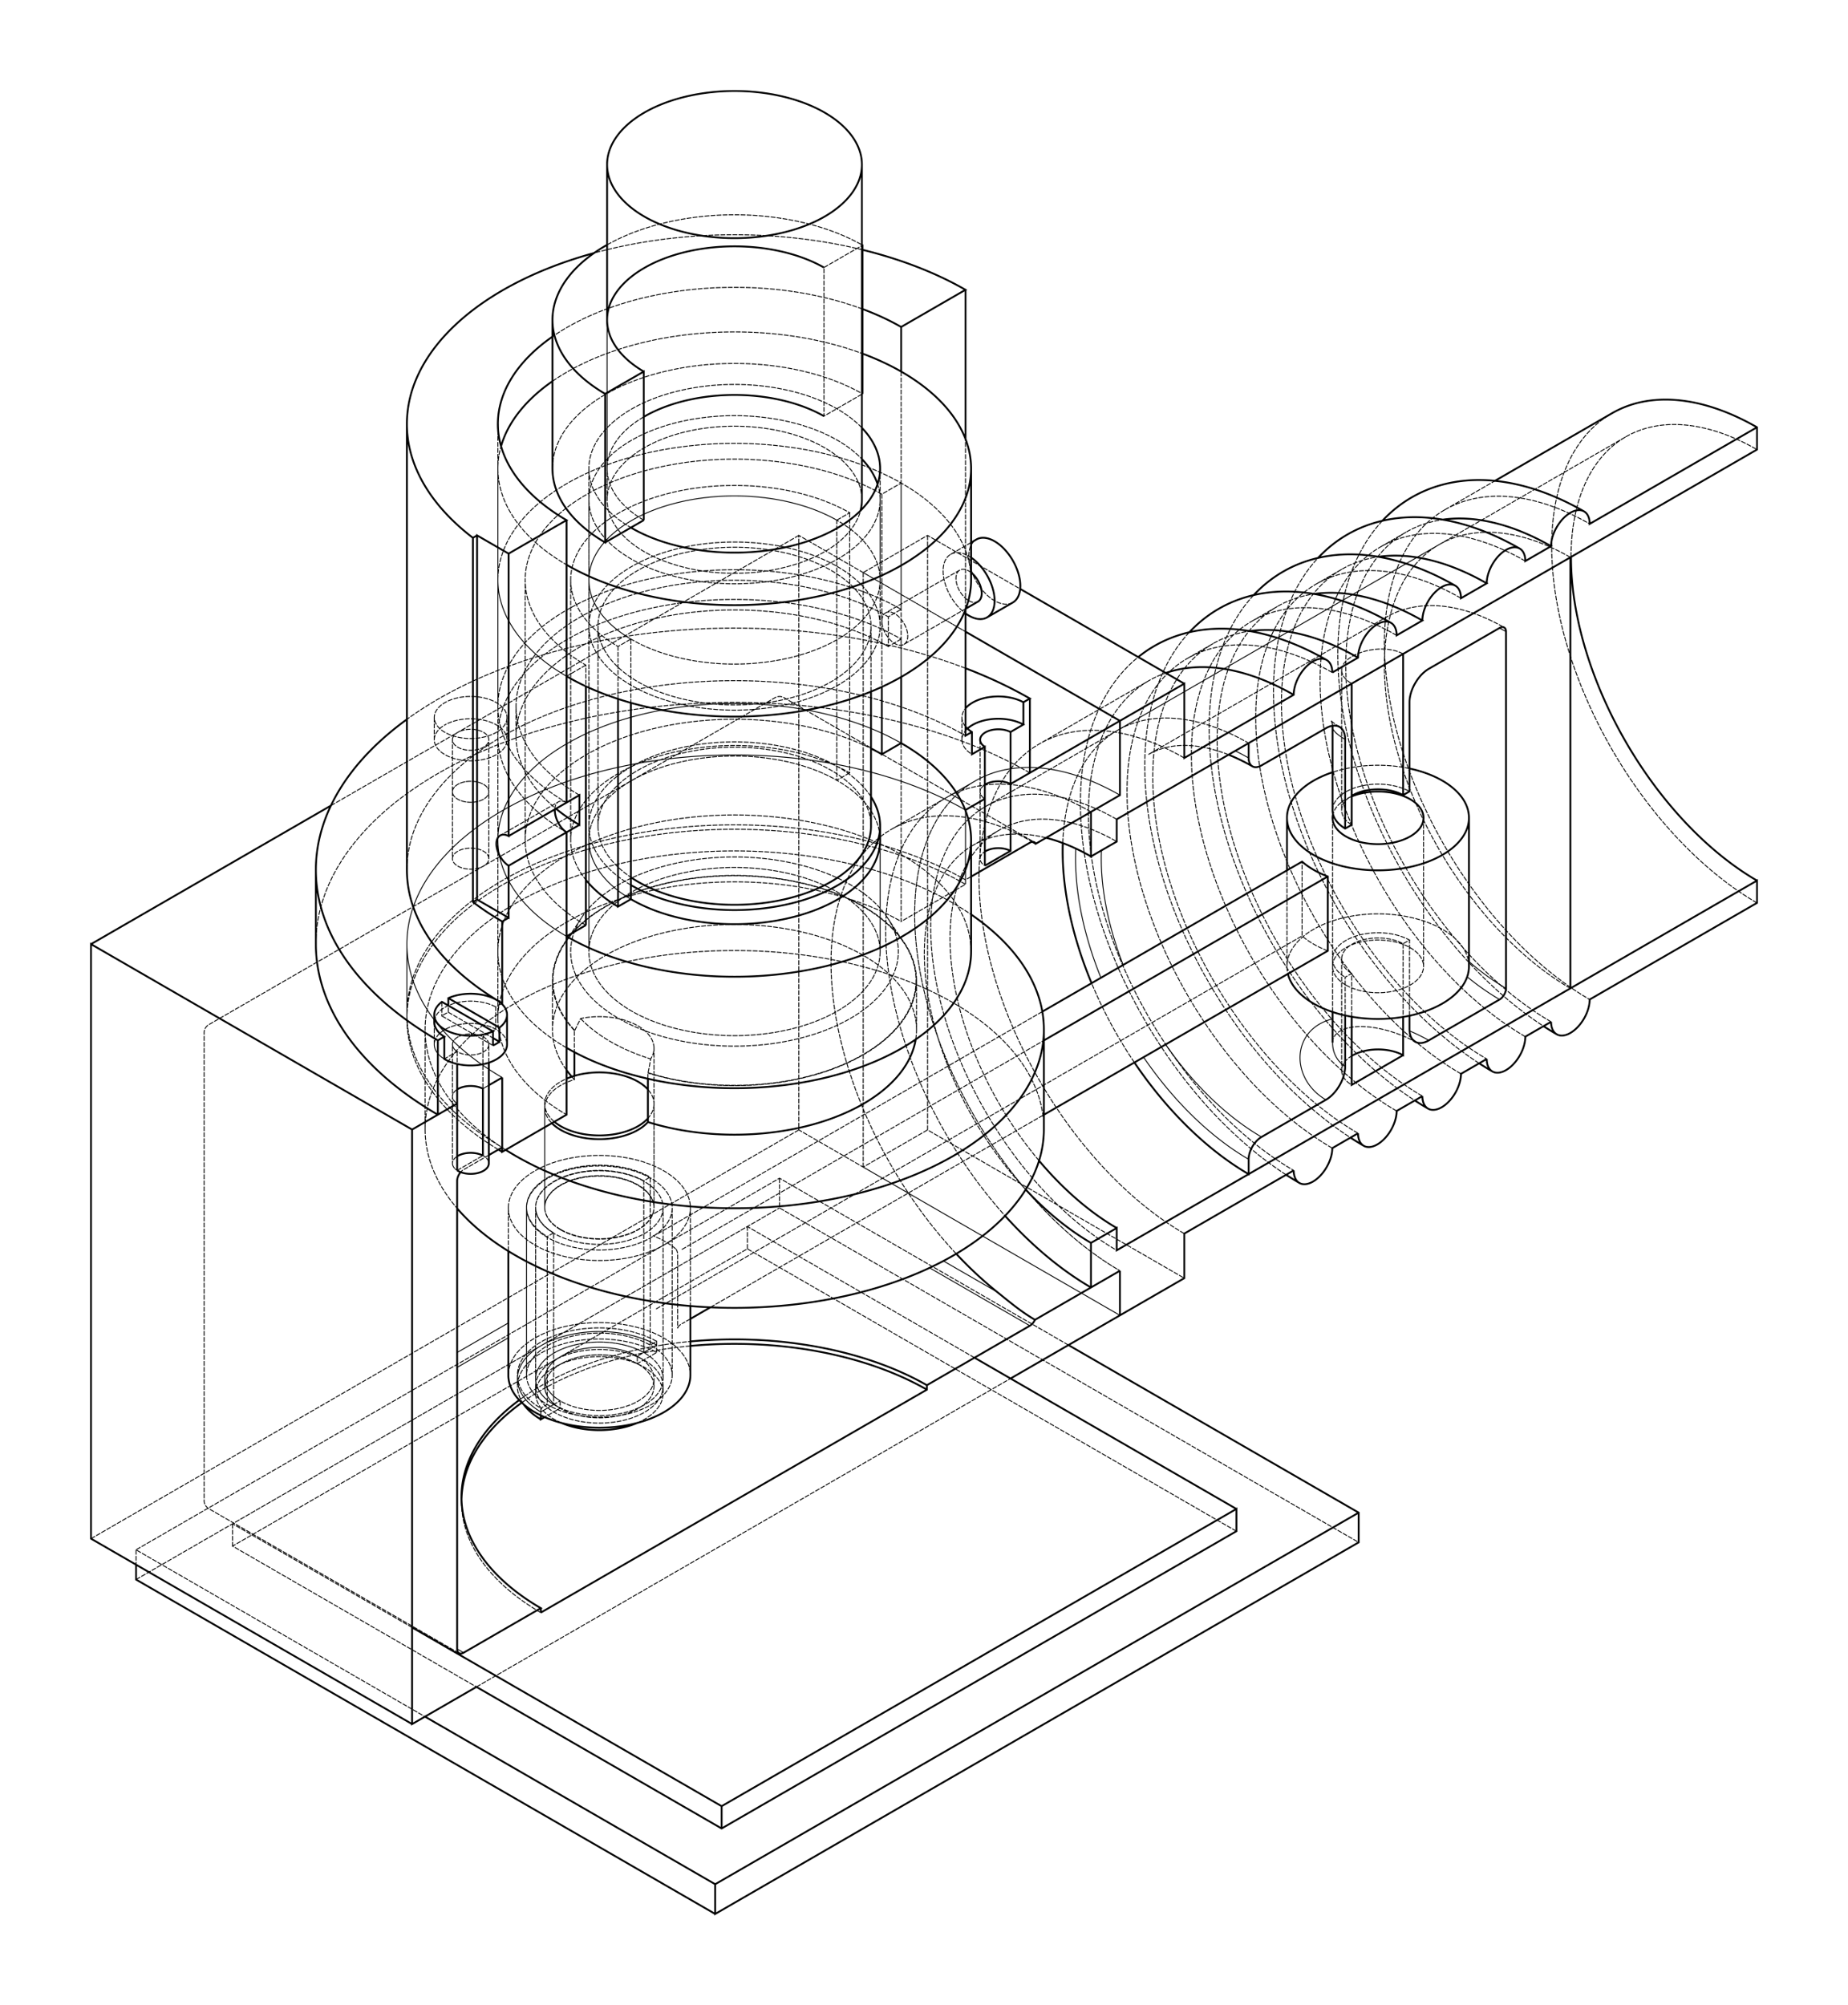 ﻿<?xml version="1.0" encoding="utf-8"?>
<!DOCTYPE svg PUBLIC "-//W3C//DTD SVG 1.1//EN" "http://www.w3.org/Graphics/SVG/1.1/DTD/svg11.dtd">
<svg width="203.07mm" height="220.286mm" viewBox="0, 0, 767.509, 832.578" version="1.1" xmlns:xlink="http://www.w3.org/1999/xlink" xmlns:xml="http://www.w3.org/XML/1998/namespace" xmlns:sodipodi="http://sodipodi.sourceforge.net/DTD/sodipodi-0.dtd" xmlns:inkscape="http://www.inkscape.org/namespaces/inkscape" xmlns="http://www.w3.org/2000/svg">
  <sodipodi:namedview inkscape:document-units="mm" />
  <g id="Drawing" transform="translate(305.048,422.923)">
    <g id="Inline" stroke-width="0.378" style="stroke:black;fill:none;">
      <path d="M248.382,-121.122 C248.382,-121.074 248.384,-121.026 248.387,-120.978 C248.401,-120.774 248.445,-120.569 248.521,-120.359 C248.597,-120.149 248.703,-119.936 248.849,-119.711 C248.98,-119.508 249.141,-119.296 249.344,-119.069 C249.546,-118.843 249.788,-118.601 250.087,-118.337 C250.301,-118.148 250.545,-117.947 250.829,-117.728 C250.972,-117.619 251.125,-117.505 251.29,-117.386 C251.455,-117.267 251.632,-117.143 251.826,-117.011 C252.066,-116.849 252.332,-116.674 252.631,-116.485 C252.93,-116.296 253.264,-116.092 253.626,-115.878 M317.694,-162.127 A90.709,52.371 60 0 1 320.436,-160.624 M207.953,-111.112 A102.047,58.917 60 0 1 213.535,-108.163 M141.739,-70.561 A102.047,58.917 60 0 0 152.19,-16.89 M86.769,100.706 L109.126,113.614 M-93.918,126.436 L-115.186,138.714 M-115.186,261.845 L-112.513,263.388 M-115.186,144.886 L-93.918,132.607 M122.669,127.605 L81.029,103.564 M169.899,16.089 A102.047,58.917 60 0 0 213.535,58.479 M245.607,33.79 C244.861,33.346 244.154,32.875 243.495,32.386 C242.835,31.898 242.224,31.393 241.658,30.879 C240.963,30.246 240.339,29.601 239.776,28.95 C239.214,28.298 238.712,27.64 238.263,26.976 C237.752,26.222 237.309,25.464 236.925,24.701 C236.541,23.938 236.215,23.171 235.942,22.398 C235.648,21.563 235.416,20.722 235.244,19.874 C235.071,19.025 234.959,18.169 234.91,17.301 C234.862,16.442 234.875,15.573 234.96,14.687 C235.044,13.802 235.2,12.901 235.45,11.975 C235.649,11.237 235.907,10.484 236.25,9.708 C236.422,9.32 236.614,8.926 236.834,8.525 C237.053,8.124 237.299,7.717 237.58,7.301 C237.911,6.81 238.29,6.308 238.74,5.792 C239.189,5.277 239.708,4.747 240.331,4.208 C240.589,3.984 240.867,3.758 241.165,3.532 C241.463,3.306 241.781,3.081 242.116,2.861 C242.45,2.642 242.801,2.428 243.16,2.226 C243.519,2.024 243.887,1.833 244.248,1.66 C244.982,1.307 245.7,1.018 246.391,0.777 C247.081,0.537 247.744,0.344 248.382,0.184 M305.048,-23.622 A90.709,52.371 60 0 0 320.436,-12.499 M317.764,-7.87 A94.488,54.553 60 0 1 304.302,-17.288 M280.368,5.163 C280.796,5.345 281.224,5.533 281.646,5.722 C282.069,5.911 282.485,6.101 282.891,6.29 C283.367,6.512 283.83,6.733 284.287,6.956 C284.744,7.179 285.196,7.404 285.646,7.635 C286.546,8.097 287.44,8.58 288.363,9.105 M248.382,10.058 C248.382,10.559 248.411,11.054 248.469,11.543 C248.526,12.033 248.612,12.516 248.726,12.995 C248.845,13.491 248.995,13.983 249.18,14.469 C249.364,14.954 249.583,15.433 249.84,15.904 C250.067,16.318 250.325,16.727 250.619,17.127 C250.913,17.527 251.242,17.919 251.612,18.295 C251.898,18.586 252.208,18.868 252.545,19.138 C252.881,19.408 253.244,19.664 253.626,19.901 M218.88,49.221 A94.488,54.553 60 0 1 179.059,10.801 M161.433,-22.226 A94.488,54.553 60 0 1 152.402,-69.781" />
    </g>
    <g id="HiddenOutline" stroke-width="0.378" stroke-dasharray="2 0.5" style="stroke:black;fill:none;">
      <path d="M370.129,-241.505 A109.606,63.281 240 0 1 424.665,-236.231 M424.665,-47.987 A120.945,69.828 60 0 1 364.46,-251.325 M89.774,-192.727 A15.118,8.728 240 0 1 98.268,-191.391 M93.554,-186.181 A7.559,4.364 240 1 0 101.113,-173.088 M70.379,-155.344 A7.559,4.364 240 0 0 71.944,-158.804 A7.559,4.364 240 0 0 62.82,-168.436 M-52.913,-321.248 A75.591,43.642 0 0 1 52.913,-321.248 M37.147,-311.837 L52.913,-320.939 M53.183,-319.184 A136.063,78.556 0 0 0 -58.308,-317.855 M-37.682,-249.809 A52.913,30.55 0 0 0 -52.913,-228.362 M-98.268,-228.362 A98.268,56.735 0 0 0 -69.753,-188.399 M-98.268,-182.072 A98.268,56.735 0 1 1 98.268,-182.072 M98.268,-185.172 A7.559,4.364 240 0 0 93.554,-186.181 L62.82,-168.436 A7.559,4.364 240 1 0 70.379,-155.344 L96.087,-170.186 M148.058,-85.79 A120.945,69.828 240 0 0 87.853,-91.626 M5.345,95.665 L5.345,86.407 M-69.753,21.447 A75.591,43.642 0 0 1 -75.591,4.629 M-63.885,0.042 A72.756,42.006 0 0 0 -51.446,9.644 A72.756,42.006 0 0 0 -34.816,16.825 M-33.446,12.344 A22.677,13.093 0 0 0 -63.885,0.042 C-64.72,1.652 -65.533,3.298 -66.323,4.971 M-66.492,5.02 A75.591,43.642 0 0 1 -75.591,-15.738 M-60.472,-74.063 A60.472,34.914 0 0 0 -43.027,-49.53 A60.472,34.914 0 0 1 -60.472,-74.063 Z M-56.693,-79.927 A56.693,32.732 0 0 0 -43.027,-58.613 M-43.027,-55.394 A60.472,34.914 0 0 1 -60.472,-79.927 M-90.709,-117.267 A90.709,52.371 0 0 0 -74.15,-87.101 M-74.619,-86.831 C-74.607,-87.113 -74.58,-87.356 -74.547,-87.565 C-74.514,-87.774 -74.474,-87.95 -74.43,-88.11 C-74.37,-88.329 -74.303,-88.511 -74.232,-88.674 C-74.16,-88.836 -74.084,-88.977 -74.003,-89.103 C-73.882,-89.294 -73.751,-89.452 -73.612,-89.587 C-73.472,-89.722 -73.323,-89.834 -73.162,-89.927 M-69.753,-89.64 C-70.091,-89.817 -70.377,-89.934 -70.623,-90.017 C-70.87,-90.101 -71.077,-90.151 -71.27,-90.187 C-71.403,-90.211 -71.526,-90.227 -71.642,-90.236 C-71.759,-90.245 -71.868,-90.248 -71.972,-90.245 C-72.181,-90.24 -72.368,-90.215 -72.542,-90.173 C-72.77,-90.118 -72.974,-90.036 -73.162,-89.927 L-97.318,-75.981 M-86.929,-74.063 A86.929,50.189 0 0 1 56.693,-112.11 M69.218,-114.335 A98.268,56.735 0 0 0 -98.268,-74.063 M-136.063,-30.86 A136.063,78.556 0 0 1 95.943,-86.561 A136.063,78.556 0 0 0 -136.063,-30.86 Z M-118.844,-2.575 L-118.844,-5.352 M-121.516,-6.895 L-121.516,-1.032 M-115.179,29.475 A7.559,4.364 180 0 0 -117.133,32.403 A7.559,4.364 180 0 0 -115.179,35.331 A7.559,4.364 180 0 1 -117.133,32.403 A7.559,4.364 180 0 1 -115.179,29.475 Z M-115.179,13.729 L-115.179,18.907 M-120.528,16.817 A15.118,8.728 180 0 1 -124.692,10.801 A15.118,8.728 180 0 0 -120.528,16.817 L-115.179,13.729 A7.559,4.364 180 0 1 -117.133,10.801 A7.559,4.364 180 0 1 -104.503,7.564 M-99.154,-4.781 A15.118,8.728 180 0 0 -124.692,1.543 L-124.692,10.801 A15.118,8.728 180 0 1 -99.154,4.477 M-98.268,1.946148E-13 A98.268,56.735 0 0 0 -69.753,39.963 M-74.826,42.892 A22.677,13.093 0 0 1 -78.8,35.489 M-78.8,37.032 A22.677,13.093 0 0 0 -75.854,43.486 M-72.158,87.642 A22.677,13.093 0 0 1 -78.8,78.384 M-78.8,78.538 L-78.8,35.489 A22.677,13.093 0 0 1 -69.753,25.025 M-66.492,25.388 L-66.492,23.845 M-67.574,24.188 A75.591,43.642 0 0 0 -66.492,25.388 A22.677,13.093 0 0 0 -78.8,37.032 L-78.8,78.384 A22.677,13.093 0 1 1 -33.446,78.384 M-24.3,95.757 C-24.319,95.741 -24.328,95.732 -24.328,95.732 C-24.328,95.732 -24.319,95.742 -24.302,95.762 C-24.286,95.782 -24.263,95.812 -24.236,95.851 C-24.211,95.889 -24.182,95.934 -24.151,95.986 C-24.117,96.044 -24.082,96.109 -24.047,96.18 C-23.961,96.354 -23.877,96.559 -23.809,96.769 C-23.757,96.928 -23.713,97.089 -23.68,97.242 C-23.65,97.381 -23.629,97.513 -23.617,97.623 C-23.605,97.724 -23.602,97.806 -23.602,97.852 L-23.602,128.711 M-18.328,124.763 L-21.87,126.808 M-22.313,127.063 C-22.327,127.071 -22.362,127.092 -22.406,127.12 C-22.45,127.147 -22.503,127.183 -22.556,127.221 C-22.61,127.26 -22.665,127.302 -22.718,127.346 C-22.77,127.39 -22.822,127.436 -22.873,127.485 C-23.026,127.632 -23.159,127.793 -23.266,127.953 C-23.346,128.073 -23.411,128.192 -23.462,128.303 C-23.512,128.414 -23.548,128.516 -23.569,128.595 C-23.597,128.693 -23.603,128.756 -23.603,128.756 C-23.603,128.756 -23.602,128.741 -23.602,128.711 M-32.56,120.636 L235.723,-34.257 M305.048,-21.602 A37.795,21.821 180 0 0 293.978,-37.032 A37.795,21.821 180 0 0 229.458,-21.602 M253.917,-13.871 A18.898,10.911 0 0 1 248.382,-21.586 A18.898,10.911 0 1 1 286.177,-21.586 M280.345,-1.132 L280.345,-32.555 M277.699,-31.028 L277.699,-0.631 M252.162,21.586 A15.118,8.728 180 0 0 256.326,27.602 M258.968,47.678 C253.73,44.635 248.492,41.034 243.343,36.937 C238.195,32.841 233.137,28.249 228.254,23.238 C223.371,18.227 218.663,12.798 214.208,7.041 C209.754,1.283 205.553,-4.802 201.679,-11.11 C197.457,-17.983 193.62,-25.126 190.245,-32.392 C186.871,-39.659 183.96,-47.048 181.57,-54.415 C179.18,-61.782 177.311,-69.125 176,-76.298 C175.344,-79.885 174.828,-83.43 174.453,-86.914 C174.079,-90.398 173.846,-93.822 173.757,-97.168 C173.667,-100.514 173.72,-103.783 173.916,-106.958 C174.112,-110.134 174.451,-113.216 174.931,-116.188 C175.411,-119.161 176.031,-122.024 176.79,-124.764 C177.549,-127.503 178.445,-130.119 179.475,-132.599 C180.505,-135.078 181.669,-137.421 182.96,-139.616 C184.25,-141.81 185.669,-143.856 187.208,-145.744 C188.747,-147.632 190.407,-149.361 192.179,-150.923 C193.951,-152.484 195.834,-153.879 197.821,-155.099 C198.132,-155.29 198.446,-155.477 198.763,-155.66 M188.913,-160.376 C186.4,-157.683 184.132,-154.712 182.123,-151.507 C180.471,-148.871 178.994,-146.076 177.694,-143.143 C176.393,-140.209 175.268,-137.137 174.318,-133.944 C171.866,-125.7 170.578,-116.65 170.412,-107.062 C170.31,-101.177 170.631,-95.09 171.362,-88.867 C172.093,-82.644 173.234,-76.286 174.767,-69.867 C175.854,-65.312 177.139,-60.725 178.612,-56.136 C180.085,-51.547 181.746,-46.956 183.583,-42.391 C185.421,-37.826 187.436,-33.288 189.614,-28.804 C191.792,-24.321 194.134,-19.893 196.624,-15.55 C200.288,-9.159 204.273,-2.95 208.525,2.99 C212.777,8.93 217.294,14.601 222.017,19.924 C227.261,25.833 232.757,31.313 238.42,36.269 C244.083,41.226 249.912,45.66 255.824,49.493 M248.278,53.85 C243.04,50.806 237.801,47.206 232.653,43.109 C227.505,39.013 222.447,34.421 217.564,29.41 C212.681,24.399 207.973,18.97 203.518,13.213 C199.064,7.455 194.863,1.37 190.989,-4.938 C186.767,-11.811 182.929,-18.954 179.555,-26.22 C176.181,-33.487 173.27,-40.876 170.88,-48.243 C168.49,-55.61 166.621,-62.953 165.31,-70.126 C164.654,-73.713 164.138,-77.258 163.763,-80.742 C163.389,-84.226 163.156,-87.65 163.066,-90.996 C162.977,-94.342 163.03,-97.611 163.226,-100.786 C163.422,-103.962 163.761,-107.044 164.241,-110.016 C164.721,-112.989 165.341,-115.852 166.1,-118.592 C166.859,-121.331 167.755,-123.947 168.785,-126.427 C169.815,-128.906 170.978,-131.249 172.269,-133.444 C173.56,-135.638 174.979,-137.684 176.518,-139.572 C178.057,-141.46 179.717,-143.189 181.489,-144.751 C183.26,-146.312 185.144,-147.707 187.13,-148.927 C187.442,-149.118 187.756,-149.305 188.073,-149.488 C190.044,-150.626 192.111,-151.597 194.266,-152.396 C196.42,-153.195 198.661,-153.823 200.977,-154.276 C203.294,-154.729 205.687,-155.007 208.143,-155.109 C210.6,-155.211 213.121,-155.137 215.695,-154.888 C218.268,-154.638 220.894,-154.213 223.56,-153.615 C226.226,-153.016 228.932,-152.243 231.664,-151.301 C234.397,-150.358 237.157,-149.246 239.931,-147.969 C242.704,-146.692 245.491,-145.25 248.278,-143.651 M252.162,-144.629 C252.162,-144.23 252.219,-143.83 252.341,-143.42 C252.402,-143.214 252.479,-143.006 252.576,-142.793 C252.673,-142.581 252.788,-142.363 252.929,-142.139 C253.097,-141.87 253.299,-141.592 253.554,-141.296 C253.681,-141.147 253.822,-140.995 253.981,-140.836 C254.139,-140.677 254.315,-140.512 254.516,-140.338 C254.739,-140.145 254.99,-139.943 255.288,-139.726 C255.437,-139.618 255.597,-139.506 255.771,-139.391 C255.944,-139.276 256.129,-139.158 256.326,-139.04 M248.367,-121.535 C248.34,-121.926 248.271,-122.304 248.181,-122.63 C248.09,-122.957 247.978,-123.231 247.884,-123.422 C247.83,-123.531 247.782,-123.615 247.748,-123.67 C247.714,-123.725 247.694,-123.752 247.694,-123.752 C247.694,-123.752 247.71,-123.73 247.746,-123.689 C247.782,-123.648 247.837,-123.587 247.913,-123.511 C248.064,-123.358 248.297,-123.142 248.609,-122.888 C248.921,-122.633 249.31,-122.341 249.764,-122.03 C250.218,-121.719 250.737,-121.389 251.309,-121.051 M280.345,-103.791 A37.795,21.821 180 0 0 248.382,-102.228 M256.326,-80.407 A15.118,8.728 180 0 1 252.162,-86.423 M248.382,-83.306 L248.382,-21.586 M252.162,-24.703 A15.118,8.728 180 0 1 277.699,-31.028 L280.345,-32.555 A18.898,10.911 180 0 0 248.382,-24.672 A18.898,10.911 180 0 0 253.626,-17.129 M256.326,-18.687 A15.118,8.728 180 0 1 252.162,-24.703 L252.162,21.586 A15.118,8.728 180 0 1 256.326,15.571 M248.382,10.058 C248.382,9.79 248.404,9.522 248.448,9.257 C248.492,8.992 248.558,8.73 248.646,8.47 C248.73,8.227 248.833,7.987 248.959,7.749 C249.086,7.511 249.235,7.274 249.414,7.037 C249.546,6.862 249.694,6.687 249.862,6.512 C250.03,6.336 250.219,6.16 250.431,5.984 C250.644,5.808 250.88,5.633 251.144,5.46 C251.408,5.287 251.699,5.118 252.019,4.955 C252.444,4.738 252.922,4.532 253.451,4.346 C253.979,4.16 254.558,3.994 255.18,3.855 C255.803,3.716 256.468,3.604 257.167,3.522 C257.866,3.44 258.598,3.389 259.349,3.369 C260.507,3.337 261.719,3.382 262.954,3.491 C264.188,3.6 265.444,3.773 266.698,3.999 C268.107,4.251 269.511,4.575 270.891,4.949 C272.27,5.322 273.624,5.744 274.927,6.203 C275.618,6.446 276.292,6.699 276.948,6.959 C277.604,7.22 278.241,7.489 278.863,7.764 C279.579,8.08 280.262,8.399 280.906,8.719 C281.55,9.039 282.154,9.362 282.723,9.683 M309.274,18.633 C303.363,14.8 297.534,10.366 291.871,5.41 C286.208,0.453 280.711,-5.026 275.468,-10.935 C270.745,-16.258 266.227,-21.929 261.976,-27.869 C257.724,-33.809 253.739,-40.018 250.075,-46.409 C247.585,-50.753 245.243,-55.181 243.065,-59.664 C240.886,-64.147 238.872,-68.686 237.034,-73.251 C235.196,-77.816 233.535,-82.407 232.062,-86.996 C230.59,-91.585 229.305,-96.171 228.217,-100.727 C226.685,-107.146 225.544,-113.504 224.813,-119.727 C224.082,-125.949 223.761,-132.037 223.862,-137.922 C224.028,-147.51 225.316,-156.56 227.769,-164.804 C228.719,-167.997 229.844,-171.069 231.144,-174.002 C232.445,-176.936 233.922,-179.731 235.574,-182.367 C237.582,-185.571 239.85,-188.543 242.364,-191.236 M252.214,-186.52 C251.897,-186.337 251.583,-186.15 251.271,-185.958 C249.285,-184.738 247.401,-183.344 245.629,-181.782 C243.858,-180.22 242.198,-178.491 240.659,-176.604 C239.12,-174.716 237.701,-172.67 236.41,-170.475 C235.119,-168.281 233.956,-165.938 232.926,-163.459 C231.896,-160.979 230.999,-158.363 230.241,-155.623 C229.482,-152.884 228.861,-150.021 228.381,-147.048 C227.902,-144.075 227.563,-140.994 227.367,-137.818 C227.171,-134.642 227.118,-131.373 227.207,-128.028 C227.297,-124.682 227.529,-121.258 227.904,-117.774 C228.278,-114.29 228.795,-110.745 229.45,-107.158 C230.761,-99.984 232.631,-92.641 235.021,-85.275 C237.411,-77.908 240.322,-70.518 243.696,-63.252 C247.07,-55.985 250.908,-48.842 255.129,-41.969 C259.004,-35.661 263.204,-29.576 267.659,-23.819 C272.113,-18.062 276.822,-12.633 281.705,-7.622 C286.588,-2.611 291.646,1.981 296.794,6.078 C301.942,10.174 307.18,13.775 312.419,16.818 M339.144,1.388 C333.906,-1.655 328.667,-5.256 323.519,-9.352 C318.371,-13.449 313.313,-18.041 308.43,-23.052 C303.547,-28.062 298.839,-33.492 294.384,-39.249 C289.93,-45.006 285.729,-51.091 281.855,-57.399 C277.633,-64.272 273.795,-71.415 270.421,-78.682 C267.047,-85.948 264.136,-93.338 261.746,-100.705 C259.356,-108.071 257.487,-115.414 256.176,-122.588 C255.52,-126.175 255.004,-129.719 254.629,-133.204 C254.255,-136.688 254.022,-140.112 253.933,-143.457 C253.843,-146.803 253.896,-150.072 254.092,-153.248 C254.288,-156.423 254.627,-159.505 255.107,-162.478 C255.587,-165.45 256.207,-168.314 256.966,-171.053 C257.725,-173.793 258.621,-176.409 259.651,-178.888 C260.681,-181.368 261.844,-183.711 263.135,-185.905 C264.426,-188.1 265.845,-190.146 267.384,-192.034 C268.923,-193.921 270.583,-195.65 272.355,-197.212 C274.126,-198.774 276.01,-200.168 277.996,-201.388 C278.308,-201.58 278.622,-201.767 278.939,-201.949 M269.089,-206.666 C266.576,-203.973 264.308,-201.001 262.299,-197.796 C260.647,-195.16 259.17,-192.366 257.87,-189.432 C256.569,-186.499 255.444,-183.427 254.494,-180.234 C252.042,-171.99 250.754,-162.94 250.588,-153.352 C250.486,-147.467 250.807,-141.379 251.538,-135.156 C252.269,-128.934 253.41,-122.576 254.942,-116.157 C256.03,-111.601 257.315,-107.015 258.788,-102.426 C260.261,-97.837 261.921,-93.246 263.759,-88.681 C265.597,-84.116 267.612,-79.577 269.79,-75.094 C271.968,-70.611 274.31,-66.183 276.8,-61.839 C280.464,-55.448 284.449,-49.239 288.701,-43.299 C292.953,-37.359 297.47,-31.688 302.193,-26.365 C307.437,-20.456 312.933,-14.977 318.596,-10.02 C324.259,-5.064 330.088,-0.63 336,3.204 M328.454,7.56 C323.216,4.517 317.977,0.916 312.829,-3.18 C307.681,-7.277 302.623,-11.869 297.74,-16.88 C292.857,-21.89 288.149,-27.32 283.694,-33.077 C279.24,-38.834 275.039,-44.919 271.164,-51.227 C266.943,-58.1 263.105,-65.243 259.731,-72.51 C256.357,-79.776 253.446,-87.166 251.056,-94.533 C248.666,-101.899 246.797,-109.242 245.485,-116.416 C244.83,-120.003 244.314,-123.547 243.939,-127.032 C243.565,-130.516 243.332,-133.94 243.242,-137.285 C243.153,-140.631 243.206,-143.9 243.402,-147.076 C243.598,-150.251 243.937,-153.333 244.417,-156.306 C244.896,-159.278 245.517,-162.142 246.276,-164.881 C247.035,-167.621 247.931,-170.237 248.961,-172.716 C249.991,-175.196 251.154,-177.539 252.445,-179.733 C253.736,-181.928 255.155,-183.974 256.694,-185.862 C258.233,-187.749 259.893,-189.478 261.665,-191.04 C263.436,-192.602 265.32,-193.996 267.306,-195.216 C267.618,-195.408 267.932,-195.595 268.249,-195.778 C270.22,-196.915 272.287,-197.886 274.441,-198.686 C276.596,-199.485 278.837,-200.113 281.153,-200.566 C283.47,-201.018 285.862,-201.297 288.319,-201.399 C290.776,-201.501 293.297,-201.427 295.871,-201.178 C298.444,-200.928 301.07,-200.503 303.736,-199.904 C306.402,-199.305 309.108,-198.533 311.84,-197.59 C314.573,-196.648 317.333,-195.536 320.106,-194.259 C322.88,-192.982 325.667,-191.54 328.454,-189.941 M347.162,-191.484 A109.606,63.281 60 0 0 292.626,-196.759 M294.974,-211.207 C294.657,-211.025 294.343,-210.837 294.032,-210.646 C292.046,-209.426 290.162,-208.032 288.39,-206.47 C286.618,-204.908 284.958,-203.179 283.419,-201.291 C281.88,-199.404 280.462,-197.358 279.171,-195.163 C277.88,-192.969 276.716,-190.626 275.686,-188.146 C274.656,-185.667 273.76,-183.051 273.001,-180.311 C272.243,-177.572 271.622,-174.708 271.142,-171.736 C270.662,-168.763 270.323,-165.681 270.127,-162.506 C269.931,-159.33 269.878,-156.061 269.968,-152.715 C270.057,-149.37 270.29,-145.946 270.664,-142.462 C271.039,-138.977 271.555,-135.433 272.211,-131.846 C273.522,-124.672 275.391,-117.329 277.781,-109.962 C280.171,-102.596 283.082,-95.206 286.457,-87.94 C289.831,-80.673 293.668,-73.53 297.89,-66.657 C301.764,-60.349 305.965,-54.264 310.419,-48.507 C314.874,-42.75 319.582,-37.32 324.465,-32.31 C329.348,-27.299 334.406,-22.707 339.555,-18.61 C344.703,-14.514 349.941,-10.913 355.179,-7.87 M347.162,-12.499 A109.606,63.281 60 0 1 292.626,-196.759 L158.999,-119.61 M186.81,-108.163 A120.945,69.828 60 0 0 126.605,-113.999 M122.669,-101.991 A173.858,100.377 0 0 0 -173.858,-30.86 M-167.609,-88.389 L26.725,-200.588 M42.492,-206.914 L47.838,-210 A68.031,39.278 0 0 0 -68.031,-182.072 M-60.472,-182.072 L-60.472,-74.063 A60.472,34.914 0 0 1 42.492,-98.905 M47.838,-101.991 L42.492,-98.905 L42.492,-206.914 A60.472,34.914 0 0 0 -60.472,-182.072 M-43.027,-157.539 L-43.027,-131.065 M-48.372,-132.687 L-48.372,-154.453 M-56.693,-162.939 L-56.693,-79.927 A56.693,32.732 0 1 1 56.693,-79.927 M56.693,-92.076 A60.472,34.914 0 0 0 -60.472,-79.927 L-60.472,-27.774 L-60.472,-74.063 A60.472,34.914 0 1 1 60.472,-74.063 L60.472,-27.774 A60.472,34.914 0 1 0 -60.472,-27.774 A60.472,34.914 0 0 0 -42.76,-3.086 A60.472,34.914 0 0 0 60.472,-27.774 A60.472,34.914 0 1 0 -60.472,-27.774 A60.472,34.914 0 0 0 -42.76,-3.086 A60.472,34.914 0 0 0 60.472,-27.774 L60.472,-74.063 M65.136,-78.511 A120.945,69.828 60 0 1 112.129,-79.068 C113.069,-78.699 114.047,-78.284 115.078,-77.815 C115.594,-77.58 116.123,-77.332 116.668,-77.069 C117.214,-76.805 117.776,-76.527 118.359,-76.23 C119.164,-75.821 120.011,-75.378 120.906,-74.896 C121.353,-74.655 121.812,-74.405 122.282,-74.145 C122.752,-73.886 123.233,-73.618 123.722,-73.342 M136.356,-72.831 A109.606,63.281 60 0 1 158.999,-119.61 A109.606,63.281 60 0 1 213.535,-114.335 M205.187,-109.515 C203.189,-110.306 201.221,-110.976 199.295,-111.522 C197.368,-112.068 195.484,-112.492 193.651,-112.794 C191.819,-113.096 190.038,-113.278 188.318,-113.343 C186.598,-113.408 184.939,-113.357 183.346,-113.196 C181.205,-112.979 179.183,-112.563 177.278,-111.962 C175.373,-111.361 173.585,-110.574 171.903,-109.603 L270.787,-166.693 C273.251,-168.116 275.895,-169.228 278.675,-170.015 C281.454,-170.803 284.369,-171.265 287.378,-171.404 C289.904,-171.521 292.496,-171.41 295.135,-171.079 C297.773,-170.747 300.458,-170.195 303.172,-169.429 C305.885,-168.663 308.627,-167.685 311.379,-166.502 C314.131,-165.32 316.894,-163.935 319.65,-162.357 M301.729,-174.511 C298.942,-176.11 296.155,-177.552 293.381,-178.829 C290.608,-180.106 287.848,-181.218 285.115,-182.161 C282.382,-183.103 279.676,-183.875 277.011,-184.474 C274.345,-185.073 271.719,-185.498 269.145,-185.748 C266.572,-185.997 264.051,-186.071 261.594,-185.969 C259.137,-185.867 256.745,-185.589 254.428,-185.136 C252.111,-184.683 249.87,-184.055 247.716,-183.256 C245.562,-182.457 243.494,-181.486 241.523,-180.348 C241.207,-180.165 240.893,-179.978 240.581,-179.786 C238.595,-178.566 236.711,-177.172 234.939,-175.61 C233.167,-174.049 231.508,-172.319 229.969,-170.432 C228.43,-168.544 227.011,-166.498 225.72,-164.303 C224.429,-162.109 223.266,-159.766 222.236,-157.287 C221.206,-154.807 220.309,-152.191 219.551,-149.452 C218.792,-146.712 218.171,-143.849 217.691,-140.876 C217.212,-137.903 216.873,-134.822 216.677,-131.646 C216.481,-128.47 216.427,-125.201 216.517,-121.856 C216.607,-118.51 216.839,-115.086 217.214,-111.602 C217.588,-108.118 218.105,-104.573 218.76,-100.986 C220.071,-93.812 221.941,-86.469 224.331,-79.103 C226.721,-71.736 229.632,-64.346 233.006,-57.08 C236.38,-49.813 240.217,-42.67 244.439,-35.797 C248.314,-29.489 252.514,-23.404 256.969,-17.647 C261.423,-11.89 266.132,-6.461 271.015,-1.45 C275.898,3.561 280.956,8.153 286.104,12.25 C291.252,16.346 296.49,19.947 301.729,22.99 M285.693,32.248 C280.455,29.205 275.217,25.604 270.069,21.508 C264.921,17.411 259.863,12.819 254.979,7.808 C250.096,2.797 245.388,-2.632 240.934,-8.389 C236.479,-14.146 232.279,-20.231 228.404,-26.539 C224.182,-33.413 220.345,-40.555 216.971,-47.822 C213.597,-55.088 210.686,-62.478 208.296,-69.845 C205.905,-77.211 204.036,-84.555 202.725,-91.728 C202.069,-95.315 201.553,-98.86 201.179,-102.344 C200.804,-105.828 200.572,-109.252 200.482,-112.598 C200.392,-115.943 200.446,-119.213 200.642,-122.388 C200.838,-125.564 201.176,-128.646 201.656,-131.618 C202.136,-134.591 202.757,-137.454 203.515,-140.194 C204.274,-142.933 205.171,-145.549 206.201,-148.029 C207.231,-150.508 208.394,-152.851 209.685,-155.045 C210.976,-157.24 212.394,-159.286 213.933,-161.174 C215.473,-163.062 217.132,-164.791 218.904,-166.352 C220.676,-167.914 222.56,-169.309 224.546,-170.528 C224.857,-170.72 225.172,-170.907 225.488,-171.09 M215.639,-175.806 C213.125,-173.113 210.857,-170.142 208.848,-166.937 C207.196,-164.301 205.72,-161.506 204.419,-158.572 C203.118,-155.639 201.994,-152.567 201.044,-149.374 C198.591,-141.13 197.303,-132.08 197.137,-122.492 C197.035,-116.607 197.356,-110.519 198.087,-104.297 C198.818,-98.074 199.959,-91.716 201.492,-85.297 C202.58,-80.742 203.864,-76.155 205.337,-71.566 C206.81,-66.977 208.471,-62.386 210.309,-57.821 C212.146,-53.256 214.161,-48.718 216.339,-44.234 C218.518,-39.751 220.859,-35.323 223.35,-30.979 C227.013,-24.589 230.999,-18.379 235.25,-12.439 C239.502,-6.499 244.02,-0.828 248.743,4.494 C253.986,10.404 259.483,15.883 265.146,20.84 C270.809,25.796 276.638,30.23 282.549,34.063 M275.003,38.42 C269.765,35.377 264.527,31.776 259.379,27.679 C254.231,23.583 249.173,18.991 244.289,13.98 C239.406,8.969 234.698,3.54 230.243,-2.217 C225.789,-7.974 221.588,-14.059 217.714,-20.367 C213.492,-27.241 209.655,-34.383 206.281,-41.65 C202.907,-48.916 199.996,-56.306 197.605,-63.673 C195.215,-71.039 193.346,-78.383 192.035,-85.556 C191.379,-89.143 190.863,-92.688 190.489,-96.172 C190.114,-99.656 189.881,-103.08 189.792,-106.426 C189.702,-109.771 189.755,-113.041 189.951,-116.216 C190.147,-119.392 190.486,-122.474 190.966,-125.446 C191.446,-128.419 192.067,-131.282 192.825,-134.022 C193.584,-136.761 194.481,-139.377 195.511,-141.857 C196.54,-144.336 197.704,-146.679 198.995,-148.873 C200.286,-151.068 201.704,-153.114 203.243,-155.002 C204.782,-156.89 206.442,-158.619 208.214,-160.18 C209.986,-161.742 211.87,-163.137 213.856,-164.356 C214.167,-164.548 214.481,-164.735 214.798,-164.918 C216.769,-166.056 218.837,-167.027 220.991,-167.826 C223.145,-168.625 225.386,-169.253 227.703,-169.706 C230.019,-170.159 232.412,-170.437 234.869,-170.539 C237.325,-170.641 239.847,-170.567 242.42,-170.318 C244.994,-170.068 247.619,-169.643 250.285,-169.044 C252.951,-168.446 255.657,-167.673 258.39,-166.731 C261.123,-165.788 263.882,-164.676 266.656,-163.399 C269.429,-162.122 272.216,-160.68 275.003,-159.081 M277.699,-151.38 C277.659,-151.402 277.62,-151.423 277.58,-151.444 C277.251,-151.619 276.93,-151.772 276.621,-151.907 C276.313,-152.042 276.016,-152.159 275.731,-152.262 C275.445,-152.366 275.172,-152.457 274.908,-152.537 C274.643,-152.618 274.388,-152.689 274.138,-152.753 C273.766,-152.849 273.41,-152.928 273.064,-152.996 C272.718,-153.063 272.382,-153.12 272.053,-153.167 C271.395,-153.262 270.766,-153.322 270.15,-153.358 C269.553,-153.393 268.969,-153.405 268.39,-153.397 C267.811,-153.389 267.237,-153.362 266.66,-153.315 C266.083,-153.269 265.504,-153.204 264.915,-153.118 C264.326,-153.032 263.728,-152.926 263.108,-152.792 C262.625,-152.688 262.129,-152.567 261.611,-152.423 C261.094,-152.28 260.555,-152.113 259.977,-151.909 C259.729,-151.822 259.478,-151.729 259.217,-151.626 C258.956,-151.524 258.684,-151.411 258.401,-151.287 C258.118,-151.162 257.822,-151.024 257.518,-150.872 C257.214,-150.719 256.901,-150.552 256.59,-150.373 C256.22,-150.159 255.892,-149.951 255.601,-149.752 C255.311,-149.553 255.057,-149.363 254.833,-149.183 C254.609,-149.004 254.415,-148.834 254.241,-148.673 C254.067,-148.511 253.913,-148.357 253.772,-148.205 C253.571,-147.99 253.4,-147.785 253.251,-147.587 C253.102,-147.389 252.974,-147.197 252.863,-147.011 C252.64,-146.638 252.483,-146.284 252.371,-145.937 C252.299,-145.715 252.247,-145.496 252.213,-145.278 C252.179,-145.061 252.162,-144.845 252.162,-144.629 L252.162,-86.423 A15.118,8.728 180 0 1 256.326,-92.438 M256.326,-92.196 A18.898,10.911 0 0 0 248.572,-84.849 M248.382,-86.392 A18.898,10.911 180 0 1 280.345,-94.275 M286.177,-83.306 L286.177,-21.586 A18.898,10.911 0 0 1 253.917,-13.871 M256.326,-0.713 L256.326,-18.687 L253.626,-17.129 L253.626,-1.248 M248.382,-2.695 L248.382,-24.672 M246.413,-28.085 A37.795,21.821 180 0 1 235.723,-34.257 L235.723,-65.117 M229.458,-61.5 L229.458,-21.602 A37.795,21.821 180 0 0 229.838,-18.516 M166.089,18.289 A109.606,63.281 60 0 1 148.309,-14.649 M127.852,-2.838 L-32.56,89.776 M-33.003,90.032 C-33.007,90.034 -33.021,90.042 -33.042,90.053 C-33.077,90.072 -33.128,90.097 -33.183,90.12 C-33.246,90.146 -33.315,90.17 -33.386,90.189 C-33.458,90.208 -33.532,90.221 -33.603,90.228 C-33.694,90.237 -33.78,90.235 -33.845,90.227 C-33.909,90.219 -33.952,90.204 -33.955,90.203 C-32.436,90.806 -31,91.47 -29.665,92.183 C-28.33,92.897 -27.096,93.66 -25.978,94.459 C-25.386,94.882 -24.826,95.316 -24.3,95.757 M-21.87,95.948 L128.504,9.129 M126.489,59.067 A98.268,56.735 240 0 1 109.882,-78.159 M102.015,-66.348 A7.559,4.364 180 0 1 103.968,-69.276 M99.192,-71.987 A98.268,56.735 240 0 0 120.945,71.051 M80.176,46.29 L53.451,61.719 M26.725,46.29 L-267.253,216.018 M-248.545,220.647 L-248.545,226.819 M-248.545,232.991 L18.708,78.692 M18.708,66.348 L18.708,78.692 L259.235,217.561 M208.457,212.932 L5.345,95.665 L-208.457,219.104 L-107.168,277.583 M-114.403,263.575 L-218.365,203.553 C-218.472,203.491 -218.579,203.418 -218.684,203.338 C-218.789,203.259 -218.892,203.172 -218.99,203.08 C-219.215,202.87 -219.422,202.631 -219.601,202.366 C-219.769,202.116 -219.912,201.845 -220.019,201.559 C-220.173,201.151 -220.254,200.713 -220.254,200.28 L-220.254,5.863 C-220.254,5.43 -220.173,4.992 -220.019,4.584 C-219.912,4.298 -219.769,4.026 -219.601,3.777 C-219.422,3.512 -219.215,3.273 -218.99,3.063 C-218.892,2.971 -218.789,2.884 -218.684,2.804 C-218.579,2.725 -218.472,2.652 -218.365,2.59 L16.818,-133.193 C16.942,-133.264 17.075,-133.327 17.207,-133.38 C17.352,-133.439 17.498,-133.488 17.642,-133.529 C17.825,-133.582 18.006,-133.624 18.184,-133.652 C18.361,-133.68 18.534,-133.694 18.706,-133.694 C18.814,-133.694 18.921,-133.689 19.03,-133.678 C19.14,-133.667 19.25,-133.65 19.362,-133.629 C19.587,-133.586 19.816,-133.523 20.046,-133.442 C20.139,-133.409 20.232,-133.372 20.325,-133.331 C20.418,-133.289 20.51,-133.243 20.597,-133.193 L124.559,-73.17 M129.395,-75.014 A98.268,56.735 240 0 0 99.192,-71.987 L109.882,-78.159 A98.268,56.735 240 0 1 158.748,-73.446 M158.748,-82.704 A109.606,63.281 240 0 0 104.212,-87.978 M103.968,-97.05 A7.559,4.364 180 0 0 102.015,-94.122 A7.559,4.364 180 0 0 103.968,-91.194 A7.559,4.364 180 0 1 102.015,-94.122 A7.559,4.364 180 0 1 103.968,-97.05 Z M99.879,-98.569 A120.945,69.828 240 0 0 160.085,104.768 A120.945,69.828 60 0 1 99.879,-98.569 L87.853,-91.626 A120.945,69.828 240 0 0 112.378,81.965 M92.088,97.727 A120.945,69.828 60 0 1 65.136,-78.511 L99.879,-98.569 A120.945,69.828 60 0 1 160.085,-92.733 A120.945,69.828 240 0 0 99.879,-98.569 M94.456,-115.724 A15.118,8.728 180 0 0 98.62,-109.708 M102.015,-115.724 L102.015,-94.122 L102.015,-66.348 A7.559,4.364 180 0 0 103.968,-63.421 M95.943,-55.702 A136.063,78.556 0 0 0 -136.063,-9.620336E-15 M-136.063,-1.852 A136.063,78.556 0 0 1 95.943,-57.553 M98.268,-58.895 L95.943,-57.553 L95.943,-86.33 L95.943,-55.702 L69.218,-40.272 L69.218,-114.335 A98.268,56.735 0 0 0 -98.268,-74.063 M-102.015,-66.348 A7.559,4.364 180 0 0 -114.919,-69.434 A7.559,4.364 180 0 0 -117.133,-66.348 L-117.133,-94.122 A7.559,4.364 180 1 0 -102.015,-94.122 A7.559,4.364 180 1 1 -117.133,-94.122 A7.559,4.364 180 0 1 -114.919,-97.208 A7.559,4.364 180 0 1 -102.015,-94.122 L-102.015,-66.348 A7.559,4.364 180 1 1 -117.133,-66.348 M-136.063,-61.719 A136.063,78.556 0 0 1 95.943,-117.421 M94.456,-124.982 L94.456,-115.724 A15.118,8.728 180 0 1 96.757,-120.353 M95.943,-121.206 A15.118,8.728 180 0 1 94.456,-124.982 A15.118,8.728 180 0 1 95.943,-128.758 M95.943,-145.428 A173.858,100.377 0 0 0 -136.063,-124.206 M-124.692,-115.724 A15.118,8.728 180 0 1 -120.264,-121.896 M-124.692,-124.982 L-124.692,-115.724 A15.118,8.728 180 1 0 -94.456,-115.724 M-98.268,-129.611 A98.268,56.735 0 0 0 -69.753,-89.648 M-64.407,-92.734 A90.709,52.371 0 0 1 -90.709,-129.611 M-94.456,-124.982 A15.118,8.728 180 1 1 -124.692,-124.982 A15.118,8.728 180 0 1 -120.264,-131.154 A15.118,8.728 180 0 1 -94.456,-124.982 L-94.456,-115.724 A15.118,8.728 180 0 0 -120.264,-121.896 M-117.133,-115.724 A7.559,4.364 180 0 1 -114.919,-118.81 A7.559,4.364 180 0 1 -102.015,-115.724 A7.559,4.364 180 1 1 -117.133,-115.724 L-117.133,-94.122 A7.559,4.364 180 0 1 -114.919,-97.208 A7.559,4.364 180 0 1 -102.015,-94.122 L-102.015,-115.724 M-98.268,-117.267 A98.268,56.735 0 0 1 69.218,-157.539 M63.873,-154.453 A90.709,52.371 0 0 0 -90.709,-117.267 L-90.709,-129.611 A90.709,52.371 0 0 1 63.873,-166.796 M69.218,-169.882 L69.218,-222.344 M52.913,-245.264 A60.472,34.914 0 0 0 -60.472,-228.362 M-75.591,-228.362 A75.591,43.642 0 0 1 53.183,-259.376 M52.913,-259.22 L37.147,-250.117 L37.147,-311.837 M53.183,-294.586 A98.268,56.735 0 0 0 -75.591,-283.13 M-75.591,-264.614 A98.268,56.735 0 0 1 53.183,-276.07 M69.218,-268.634 L69.218,-141.801 L69.218,-157.539 L63.873,-154.453 L63.873,-166.796 L69.218,-169.882 A98.268,56.735 0 0 0 -98.268,-129.611 L-98.268,-182.072 L-98.268,-228.362 A98.268,56.735 0 0 1 -96.951,-237.62 M-98.268,-246.878 L-98.268,-0 A98.268,56.735 0 0 1 69.218,-40.272 M63.638,-41.661 A68.031,39.278 0 0 0 -63.638,-41.661 A68.031,39.278 0 0 0 -48.106,9.399306E-14 A68.031,39.278 0 0 0 63.638,-41.661 L70.532,-31.13 M75.591,-15.738 A75.591,43.642 0 1 0 -75.591,-15.738 L-75.591,4.629 A75.591,43.642 0 1 1 75.591,4.629 M75.26,8.707 A75.591,43.642 0 0 0 75.591,4.629 L75.591,-15.738 A75.591,43.642 0 0 1 -35.955,22.651 M-35.955,25.027 L-35.955,22.651 A22.677,13.093 0 0 0 -35.869,22.553 C-35.472,20.654 -35.12,18.742 -34.816,16.825 A22.677,13.093 0 0 0 -33.446,12.344 L-33.446,78.384 A22.677,13.093 0 0 1 -72.158,87.642 M-72.158,87.796 A22.677,13.093 0 0 0 -33.446,78.538 A22.677,13.093 0 1 0 -78.8,78.538 A22.677,13.093 0 0 0 -72.158,87.796 Z M-75.096,89.029 L-77.769,90.572 L-77.769,160.315 M-82.58,149.67 A26.457,15.275 0 0 0 -75.096,160.315 M-72.423,158.772 L-72.423,161.858 M-72.158,162.013 A22.677,13.093 0 0 1 -78.8,152.756 A22.677,13.093 0 0 0 -72.423,161.858 L-78.844,165.565 M-80.442,163.401 L-75.096,160.315 L-75.096,89.029 A26.457,15.275 0 0 1 -82.58,78.384 M-82.58,78.538 A26.457,15.275 0 0 0 -74.831,89.339 A26.457,15.275 0 0 0 -29.666,78.538 M-25.887,78.692 A30.236,17.457 0 0 1 -77.503,91.036 A30.236,17.457 0 0 1 -86.359,78.692 M-86.359,78.384 A30.236,17.457 0 0 1 -35.012,65.886 M-37.685,67.43 A26.457,15.275 0 0 0 -82.58,78.384 L-82.58,149.67 M-86.359,148.127 A30.236,17.457 0 0 0 -77.769,160.315 L-80.442,161.858 M-89.401,158.472 A113.386,65.463 0 0 1 -18.328,134.134 M-18.328,135.986 A113.386,65.463 0 0 0 -88.332,159.544 M-87.591,160.213 A34.016,19.639 0 0 1 -90.139,152.756 M-93.918,148.127 A37.795,21.821 0 1 1 -18.328,148.127 M-25.887,148.127 L-25.887,78.692 A30.236,17.457 0 1 0 -86.359,78.692 L-86.359,148.127 M-90.139,148.127 A34.016,19.639 0 0 0 -80.442,161.858 L-80.442,163.401 M-80.442,164.831 L-80.442,163.401 A34.016,19.639 0 0 1 -90.139,149.67 A34.016,19.639 0 0 0 -80.442,163.401 L-72.423,158.772 A22.677,13.093 0 0 1 -78.8,149.67 A22.677,13.093 0 0 1 -40.357,140.259 M-40.357,143.345 A22.677,13.093 0 0 0 -78.8,152.756 L-78.8,149.67 A22.677,13.093 0 1 1 -33.446,149.67 M-33.446,152.756 A22.677,13.093 0 1 0 -78.8,152.756 L-78.8,149.67 A22.677,13.093 0 0 0 -72.158,158.928 A22.677,13.093 0 0 0 -33.446,149.67 L-33.446,152.756 A22.677,13.093 0 0 1 -72.158,162.013 M-71.859,167.967 A26.457,15.275 0 0 1 -74.831,166.488 A26.457,15.275 0 0 1 -82.58,155.687 M-82.58,152.756 A26.457,15.275 0 1 1 -29.666,152.756 L-29.666,155.687 M-40.387,167.967 A26.457,15.275 0 0 0 -29.666,155.687 A26.457,15.275 0 1 0 -82.58,155.687 L-82.58,152.756 A26.457,15.275 0 0 0 -74.831,163.556 A26.457,15.275 0 0 0 -29.666,152.756 M-29.666,149.67 L-29.666,78.538 A26.457,15.275 0 1 0 -82.58,78.538 L-82.58,149.67 A26.457,15.275 0 0 0 -74.831,160.47 A26.457,15.275 0 0 0 -29.666,149.67 A26.457,15.275 0 1 0 -82.58,149.67 A26.457,15.275 0 0 1 -37.685,138.716 M-32.339,134.086 A34.016,19.639 0 0 0 -90.139,148.127 L-90.139,149.67 A34.016,19.639 0 0 1 -32.339,135.629 M-32.339,138.715 L-32.339,135.629 L-40.357,140.259 L-40.357,143.345 L-32.339,138.715 A34.016,19.639 0 0 0 -90.139,152.756 L-90.139,149.67 A34.016,19.639 0 0 1 -32.339,135.629 M-35.012,135.629 L-35.012,65.886 L-37.685,67.43 L-37.685,138.716 L-32.339,135.629 L-32.339,134.086 L-35.012,135.629 A30.236,17.457 0 0 0 -86.359,148.127 A30.236,17.457 0 0 0 -77.503,160.47 A30.236,17.457 0 0 0 -25.887,148.127 A30.236,17.457 0 1 0 -86.359,148.127 L-86.359,78.384 A30.236,17.457 0 0 0 -77.769,90.572 M-93.918,96.619 L-93.918,78.692 A37.795,21.821 0 0 0 -82.848,94.122 A37.795,21.821 0 0 0 -18.328,78.692 L-18.328,119.414 M-9.989,119.948 L128.504,39.989 M128.504,45.981 A128.504,74.192 0 1 0 -128.504,45.981 L-128.504,4.629 A128.504,74.192 0 0 1 98.268,-43.179 M98.268,-27.774 A98.268,56.735 0 1 0 -98.268,-27.774 L-98.268,-74.063 L-98.268,-117.267 A98.268,56.735 0 0 0 -69.753,-77.304 M-68.031,-74.063 L-68.031,-182.072 A68.031,39.278 0 0 0 -48.372,-154.453 L-43.027,-157.539 A60.472,34.914 0 0 1 -60.472,-182.072 L-60.472,-228.362 A60.472,34.914 0 0 0 -43.027,-203.829 M-37.682,-206.915 A52.913,30.55 0 0 1 -52.913,-228.362 L-52.913,-290.081 L-52.913,-215.401 A52.913,30.55 0 0 0 -37.415,-193.799 A52.913,30.55 0 0 0 52.326,-210.86 M47.838,-210 L47.838,-101.991 A68.031,39.278 0 0 0 -68.031,-74.063 A68.031,39.278 0 0 0 -61.735,-57.56 M-63.638,-41.661 L-70.532,-31.13 A75.402,43.533 0 0 0 -66.323,4.971 A22.677,13.093 0 0 0 -66.492,5.02 L-66.492,14.001 M-69.753,12.189 A98.268,56.735 0 0 1 -98.268,-27.774 M-96.752,-6.168 L-99.154,-4.781 L-99.154,4.477 L-104.503,7.564 L-104.503,29.166 L-102.015,27.73 L-104.503,29.166 M-96.478,24.533 A136.063,78.556 0 0 1 -136.063,-30.86 A136.063,78.556 0 0 0 -96.478,24.533 Z M-102.015,18.36 L-102.015,10.801 A7.559,4.364 180 0 1 -114.919,13.887 A7.559,4.364 180 0 1 -117.133,10.801 L-117.133,60.176 A7.559,4.364 180 1 1 -102.015,60.176 M-102.015,56.738 L-112.513,62.8 A3.78,2.182 120 0 0 -113.718,63.826 M-115.179,63.104 L-104.503,56.94 M-98.064,54.457 A136.063,78.556 0 0 1 -136.063,-9.620336E-15 L-136.063,-30.86 L-136.063,-1.852 A136.063,78.556 0 0 0 -96.478,53.541 M-95.041,54.564 A128.504,74.192 0 0 1 -128.504,4.629 M-124.692,1.543 L-124.692,10.801 A15.118,8.728 180 1 1 -94.456,10.801 M-100.304,11.215 L-121.516,-1.032 A15.118,8.728 180 0 1 -118.844,-2.575 L-100.304,8.129 M-102.015,10.801 A7.559,4.364 180 1 0 -117.133,10.801 L-117.133,32.403 L-117.133,60.176 A7.559,4.364 180 0 1 -115.179,57.249 M-117.133,60.176 A7.559,4.364 180 0 0 -115.179,63.104 A7.559,4.364 180 0 1 -117.133,60.176 Z M-128.504,45.981 A128.504,74.192 0 0 0 -115.186,78.872 M-93.918,78.692 A37.795,21.821 0 1 1 -18.328,78.692 M-33.446,78.538 L-33.446,35.489 A22.677,13.093 0 0 0 -35.955,29.502 M-33.446,35.489 A22.677,13.093 0 0 1 -35.955,41.475 M-35.869,22.553 A75.402,43.533 0 0 0 70.532,-31.13 A75.402,43.533 0 0 0 -70.532,-31.13 M-69.753,-34.1 A98.268,56.735 0 0 1 -98.268,-74.063 A98.268,56.735 0 0 0 -69.753,-34.1 Z M-61.735,-38.729 A86.929,50.189 0 0 1 -86.929,-74.063 L-86.929,-182.072 A86.929,50.189 0 0 0 -61.735,-146.738 L-61.735,-137.931 M-61.735,-146.738 L-69.753,-142.109 A98.268,56.735 0 0 1 -98.268,-182.072 A98.268,56.735 0 0 0 -69.753,-142.109 M-60.472,-162.939 L-60.472,-215.401 A60.472,34.914 0 0 0 -42.76,-190.713 A60.472,34.914 0 0 0 60.472,-215.401 A60.472,34.914 0 0 0 59.422,-221.881 M61.2,-217.715 A86.929,50.189 0 0 0 -86.929,-182.072 M-98.268,-182.072 A98.268,56.735 0 0 1 69.218,-222.344 L61.2,-217.715 L61.2,-137.684 M56.693,-135.731 L56.693,-162.939 A56.693,32.732 0 1 0 -56.693,-162.939 A56.693,32.732 0 0 0 -40.088,-139.794 A56.693,32.732 0 0 0 56.693,-162.939 M60.472,-162.939 A60.472,34.914 0 1 0 -60.472,-162.939 A60.472,34.914 0 0 0 -42.76,-138.252 A60.472,34.914 0 0 0 60.472,-162.939 L60.472,-215.401 M52.913,-215.401 A52.913,30.55 0 1 0 -52.913,-215.401 M-60.472,-215.401 A60.472,34.914 0 0 1 52.913,-232.303 M60.472,-228.362 L60.472,-182.072 A60.472,34.914 0 1 0 -60.472,-182.072 A60.472,34.914 0 0 0 -42.76,-157.385 A60.472,34.914 0 0 0 60.472,-182.072 M53.451,-185.158 L53.451,61.719 L160.085,123.285 L26.725,46.29 L26.725,-200.588 L95.943,-160.625 L53.451,-185.158 L80.176,-200.588 L118.654,-178.373 M115.582,-172.713 A15.118,8.728 240 1 1 100.464,-198.899 M98.268,-197.631 L89.774,-192.727 A15.118,8.728 240 0 0 95.943,-168.197 M95.943,-169.806 L95.943,-240.628 M80.176,-200.588 L80.176,46.29 L186.81,107.855 M186.81,89.338 A120.945,69.828 60 0 1 126.605,-113.999 L172.038,-140.23 C174.28,-141.525 176.648,-142.603 179.126,-143.459 M172.038,-140.23 C171.721,-140.047 171.407,-139.86 171.095,-139.669 C169.109,-138.449 167.225,-137.054 165.453,-135.493 C163.682,-133.931 162.022,-132.202 160.483,-130.314 C158.944,-128.426 157.525,-126.38 156.234,-124.186 C154.943,-121.991 153.78,-119.648 152.75,-117.169 C151.72,-114.69 150.824,-112.074 150.065,-109.334 C149.306,-106.594 148.685,-103.731 148.206,-100.758 C147.726,-97.786 147.387,-94.704 147.191,-91.528 C146.995,-88.353 146.942,-85.084 147.031,-81.738 C147.121,-78.392 147.354,-74.968 147.728,-71.484 C148.103,-68 148.619,-64.455 149.274,-60.869 C150.586,-53.695 152.455,-46.352 154.845,-38.985 C157.235,-31.619 160.146,-24.229 163.52,-16.962 C166.894,-9.696 170.732,-2.553 174.953,4.32 C178.828,10.628 183.029,16.713 187.483,22.47 C191.937,28.228 196.646,33.657 201.529,38.668 C206.412,43.679 211.47,48.271 216.618,52.367 C221.766,56.464 227.005,60.064 232.243,63.108 M229.099,64.923 C223.211,61.105 217.405,56.691 211.763,51.759 C206.122,46.826 200.645,41.375 195.418,35.496 C190.711,30.201 186.206,24.56 181.965,18.651 C177.724,12.742 173.746,6.565 170.086,0.206 C166.62,-5.816 163.439,-12.001 160.584,-18.273 C157.728,-24.545 155.198,-30.903 153.024,-37.269 C151.402,-42.021 149.98,-46.779 148.766,-51.51 C147.553,-56.24 146.549,-60.945 145.763,-65.592 C144.977,-70.24 144.408,-74.831 144.064,-79.337 C143.719,-83.843 143.599,-88.265 143.707,-92.575 C143.937,-101.786 145.213,-110.488 147.572,-118.442 C148.525,-121.657 149.655,-124.749 150.963,-127.701 C152.271,-130.653 153.758,-133.465 155.422,-136.115 C157.111,-138.806 158.982,-141.331 161.029,-143.665 C163.076,-145.999 165.298,-148.142 167.679,-150.068 M188.073,-149.488 L198.763,-155.66 C201.062,-156.987 203.494,-158.088 206.04,-158.954 C208.587,-159.819 211.249,-160.45 214.01,-160.843 M214.798,-164.918 L225.488,-171.09 C227.788,-172.417 230.219,-173.518 232.766,-174.383 C235.312,-175.249 237.975,-175.88 240.735,-176.272 M241.523,-180.348 L252.214,-186.52 C254.513,-187.847 256.944,-188.948 259.491,-189.813 C262.038,-190.679 264.7,-191.31 267.46,-191.702 M268.249,-195.778 L278.939,-201.949 C281.238,-203.277 283.669,-204.377 286.216,-205.243 C288.763,-206.109 291.425,-206.74 294.185,-207.132 M294.974,-211.207 L315.83,-223.249 M294.974,-211.207 C296.945,-212.345 299.012,-213.316 301.167,-214.116 C303.321,-214.915 305.562,-215.543 307.879,-215.995 C310.195,-216.448 312.588,-216.726 315.045,-216.829 C317.501,-216.931 320.022,-216.857 322.596,-216.607 C325.169,-216.358 327.795,-215.933 330.461,-215.334 C333.127,-214.735 335.833,-213.963 338.566,-213.02 C341.298,-212.078 344.058,-210.966 346.832,-209.689 C349.605,-208.411 352.392,-206.97 355.179,-205.371 M347.429,-191.639 A109.606,63.281 240 0 1 370.129,-241.505 L104.212,-87.978 A109.606,63.281 240 0 0 158.748,96.282 M138.704,135.628 L18.708,66.348 L-248.545,220.647 L-128.549,289.927 M-107.168,277.583 L114.652,149.515 M99.685,140.875 L5.345,86.407 L-208.457,209.846 L-133.894,252.895 M-80.443,246.723 A113.386,65.463 0 0 1 -113.386,200.588 L-113.386,198.737 M-113.374,199.662 A113.386,65.463 0 0 0 -113.386,200.588 M-208.457,209.846 L-208.457,219.104" />
    </g>
    <g id="Outline" stroke-width="0.756" style="stroke:black;fill:none;">
      <path d="M-267.253,-30.86 L-167.609,-88.389 M-136.063,-124.206 A173.858,100.377 0 0 0 -173.858,-61.719 M-108.641,-48.371 L-106.901,-49.376 M-61.735,-38.729 L-61.735,-137.931 M-37.682,-206.915 L-53.717,-197.657 M-69.753,-188.399 A98.268,56.735 0 0 0 -69.486,-188.244 A98.268,56.735 0 0 0 98.268,-228.362 M59.422,-221.881 A60.472,34.914 0 0 0 52.913,-232.303 M37.147,-250.117 A52.913,30.55 0 0 0 -37.682,-249.809 M-75.591,-264.614 A98.268,56.735 0 0 0 -96.951,-237.62 M-136.063,-246.878 A136.063,78.556 0 0 1 -58.308,-317.855 M-52.913,-290.081 A52.913,30.55 0 0 1 37.147,-311.837 M52.913,-354.578 L52.913,-215.401 A52.913,30.55 0 0 1 52.326,-210.86 M56.693,-112.11 A86.929,50.189 0 0 1 61.2,-109.706 M119.993,-131.306 A15.118,8.728 180 0 0 95.943,-128.758 M102.015,-115.724 A7.559,4.364 180 0 0 103.968,-112.796 M103.968,-97.05 A7.559,4.364 180 0 1 114.645,-97.359 A7.559,4.364 180 0 0 103.968,-97.05 Z M95.943,-86.33 L95.943,-86.561 L95.943,-86.33 Z M98.268,-74.063 A98.268,56.735 0 0 1 -69.486,-33.946 M-69.753,-34.1 A98.268,56.735 0 0 0 -69.486,-33.946 M-90.866,98.442 A128.504,74.192 0 0 1 -115.186,78.872 M-74.826,42.892 A22.677,13.093 0 0 0 -72.158,44.747 A22.677,13.093 0 0 0 -35.955,41.475 M-35.955,43.018 A75.591,43.642 0 0 0 75.26,8.707 M98.268,-27.774 A98.268,56.735 0 0 1 -69.486,12.344 M-69.753,12.189 A98.268,56.735 0 0 0 -69.486,12.344 M-66.492,14.001 L-66.492,23.845 M-69.753,21.447 A75.591,43.642 0 0 0 -67.574,24.188 M-69.753,25.025 A22.677,13.093 0 0 1 -35.955,29.502 M-35.955,25.027 L-35.955,43.018 A22.677,13.093 0 0 1 -72.158,46.29 A22.677,13.093 0 0 1 -75.854,43.486 M-115.179,29.475 A7.559,4.364 180 0 1 -104.503,29.166 M-96.478,24.533 L-102.015,27.73 L-96.478,24.533 Z M-97.631,9.672 A15.118,8.728 180 0 1 -100.304,11.215 M-118.844,-8.438 L-97.631,3.809 M-96.478,-6.326 L-96.752,-6.168 M-94.456,-1.543 A15.118,8.728 180 0 1 -97.631,3.809 L-97.631,9.672 L-100.304,8.129 M-100.304,5.352 L-100.304,11.215 M-102.015,18.36 L-102.015,60.176 M-98.064,54.457 A136.063,78.556 0 0 0 -96.478,55.393 M-95.041,54.564 A128.504,74.192 0 0 0 -90.866,57.09 A128.504,74.192 0 0 0 128.504,4.629 M128.504,9.129 L246.413,-58.945 M305.048,-83.321 A37.795,21.821 180 1 1 229.458,-83.321 A37.795,21.821 180 0 1 248.382,-102.228 M248.367,-121.535 C248.377,-121.398 248.382,-121.26 248.382,-121.122 L248.382,-86.392 M253.626,-78.848 L253.626,-115.878 C253.626,-116.308 253.6,-116.716 253.551,-117.099 C253.502,-117.482 253.43,-117.841 253.337,-118.174 C253.153,-118.84 252.889,-119.405 252.559,-119.877 C252.213,-120.372 251.794,-120.764 251.309,-121.051 C250.779,-121.364 250.168,-121.549 249.491,-121.591 C248.914,-121.627 248.288,-121.558 247.633,-121.377 C246.978,-121.196 246.293,-120.903 245.607,-120.507 L218.88,-105.077 C218.631,-104.933 218.383,-104.81 218.14,-104.709 C217.896,-104.607 217.658,-104.528 217.428,-104.47 C216.967,-104.355 216.541,-104.325 216.159,-104.365 C215.763,-104.407 215.412,-104.524 215.108,-104.698 M205.187,-109.515 C208.432,-108.228 211.757,-106.617 215.108,-104.698 C214.758,-104.898 214.469,-105.175 214.237,-105.51 C214.004,-105.848 213.829,-106.246 213.712,-106.692 C213.594,-107.137 213.535,-107.631 213.535,-108.163 L213.535,-114.335 L256.326,-139.04 L256.326,-80.407 L253.626,-78.848 A18.898,10.911 180 0 1 248.382,-86.392 M248.572,-84.849 A18.898,10.911 0 0 0 248.382,-83.306 A18.898,10.911 0 0 0 253.917,-75.591 A18.898,10.911 0 0 0 286.177,-83.306 A18.898,10.911 0 0 0 256.326,-92.196 M256.326,-92.438 A15.118,8.728 180 0 1 277.699,-92.747 M280.345,-103.791 A37.795,21.821 180 0 1 293.978,-98.751 A37.795,21.821 180 0 1 305.048,-83.321 L305.048,-21.602 A37.795,21.821 180 0 1 229.838,-18.516 M248.382,-2.695 L248.382,10.058 M253.626,19.901 C253.626,20.33 253.6,20.768 253.551,21.208 C253.502,21.647 253.43,22.089 253.338,22.528 C253.246,22.968 253.133,23.406 253.003,23.84 C252.873,24.274 252.724,24.705 252.559,25.133 C252.198,26.065 251.757,26.98 251.243,27.864 C250.729,28.747 250.141,29.598 249.491,30.389 C248.914,31.091 248.289,31.744 247.633,32.32 C246.978,32.896 246.293,33.394 245.607,33.79 M261.308,52.864 C260.788,52.562 260.361,52.148 260.021,51.657 C259.66,51.134 259.397,50.523 259.224,49.852 C259.051,49.181 258.968,48.449 258.968,47.678 M288.033,37.434 C287.513,37.132 287.086,36.718 286.747,36.227 C286.385,35.704 286.123,35.093 285.95,34.422 C285.777,33.751 285.693,33.019 285.693,32.248 M277.699,15.262 L256.326,27.602 L256.326,-0.713 M253.626,-1.248 L253.626,19.901 M256.326,15.571 A15.118,8.728 180 0 1 277.699,15.262 L277.699,-0.631 M280.345,-1.132 L280.345,4.475 C280.345,4.904 280.371,5.312 280.42,5.695 C280.469,6.078 280.541,6.436 280.634,6.77 C280.818,7.436 281.082,8.002 281.412,8.474 C281.772,8.989 282.212,9.394 282.723,9.683 C283.238,9.975 283.828,10.148 284.48,10.188 C285.055,10.224 285.68,10.155 286.335,9.974 C286.991,9.794 287.676,9.501 288.363,9.105 L317.764,-7.87 C318,-8.006 318.236,-8.179 318.457,-8.376 C318.679,-8.573 318.887,-8.793 319.075,-9.023 C319.291,-9.289 319.482,-9.569 319.645,-9.851 C319.809,-10.132 319.945,-10.415 320.056,-10.693 C320.186,-11.017 320.28,-11.334 320.343,-11.637 C320.406,-11.939 320.436,-12.229 320.436,-12.499 L320.436,-160.624 C320.436,-160.894 320.406,-161.148 320.343,-161.379 C320.28,-161.609 320.186,-161.816 320.056,-161.991 C319.946,-162.139 319.811,-162.264 319.65,-162.357 C319.485,-162.451 319.293,-162.511 319.075,-162.527 C318.887,-162.541 318.679,-162.521 318.457,-162.462 C318.236,-162.403 318,-162.304 317.764,-162.167 L288.364,-145.193 C287.679,-144.798 286.994,-144.299 286.339,-143.724 C285.683,-143.148 285.058,-142.495 284.481,-141.793 C283.833,-141.005 283.247,-140.156 282.732,-139.273 C282.218,-138.39 281.775,-137.473 281.413,-136.536 C281.248,-136.109 281.099,-135.679 280.969,-135.244 C280.838,-134.81 280.726,-134.372 280.634,-133.932 C280.541,-133.492 280.469,-133.05 280.42,-132.61 C280.371,-132.171 280.345,-131.733 280.345,-131.304 L280.345,-94.275 L277.699,-92.747 L277.699,-151.38 L347.162,-191.484 M339.144,-196.113 C339.144,-196.885 339.227,-197.712 339.4,-198.583 C339.573,-199.454 339.836,-200.368 340.197,-201.308 C340.517,-202.141 340.915,-202.993 341.395,-203.844 C341.875,-204.695 342.437,-205.544 343.08,-206.354 C343.659,-207.084 344.305,-207.782 344.996,-208.405 C345.341,-208.716 345.698,-209.009 346.06,-209.276 C346.423,-209.544 346.792,-209.787 347.162,-210 C347.531,-210.213 347.9,-210.397 348.263,-210.548 C348.626,-210.699 348.982,-210.819 349.328,-210.906 C349.673,-210.994 350.008,-211.049 350.328,-211.075 C350.648,-211.101 350.953,-211.098 351.243,-211.067 C351.839,-211.004 352.366,-210.828 352.823,-210.566 M424.665,-245.489 L355.179,-205.371 C355.179,-206.142 355.096,-206.874 354.923,-207.545 C354.75,-208.216 354.487,-208.827 354.126,-209.35 C353.783,-209.847 353.35,-210.263 352.823,-210.566 C349.007,-212.756 345.17,-214.69 341.331,-216.353 C337.492,-218.016 333.649,-219.407 329.824,-220.511 C325.998,-221.615 322.19,-222.431 318.421,-222.944 C314.653,-223.456 310.925,-223.665 307.263,-223.554 C304.932,-223.483 302.628,-223.283 300.362,-222.951 C298.096,-222.62 295.867,-222.155 293.687,-221.558 C291.507,-220.961 289.376,-220.231 287.305,-219.37 C285.234,-218.509 283.224,-217.516 281.287,-216.398 C279.037,-215.099 276.885,-213.63 274.848,-212.003 C272.811,-210.376 270.887,-208.592 269.089,-206.666 M267.46,-191.702 C270.812,-192.179 274.308,-192.303 277.916,-192.074 C281.523,-191.845 285.242,-191.262 289.037,-190.332 C292.832,-189.402 296.703,-188.124 300.613,-186.511 C304.522,-184.897 308.471,-182.948 312.419,-180.683 L301.729,-174.511 C301.729,-175.283 301.645,-176.014 301.472,-176.685 C301.299,-177.356 301.037,-177.967 300.675,-178.49 C300.332,-178.987 299.9,-179.404 299.372,-179.707 C298.916,-179.968 298.389,-180.144 297.792,-180.207 C297.503,-180.238 297.197,-180.242 296.877,-180.216 C296.557,-180.19 296.223,-180.134 295.877,-180.047 C295.532,-179.959 295.175,-179.84 294.812,-179.688 C294.449,-179.537 294.08,-179.353 293.711,-179.14 C293.342,-178.927 292.973,-178.684 292.61,-178.417 C292.247,-178.149 291.89,-177.857 291.545,-177.545 C290.854,-176.923 290.209,-176.224 289.63,-175.495 C288.987,-174.684 288.424,-173.835 287.944,-172.984 C287.464,-172.133 287.067,-171.281 286.747,-170.448 C286.385,-169.508 286.123,-168.594 285.95,-167.723 C285.777,-166.852 285.693,-166.025 285.693,-165.253 M272.647,-164.277 C273.174,-163.974 273.607,-163.557 273.95,-163.06 C274.311,-162.537 274.574,-161.926 274.747,-161.255 C274.92,-160.584 275.003,-159.853 275.003,-159.081 L285.693,-165.253 C281.745,-167.518 277.797,-169.468 273.887,-171.081 C269.978,-172.694 266.107,-173.972 262.312,-174.902 C258.517,-175.833 254.798,-176.415 251.19,-176.644 C247.583,-176.873 244.087,-176.749 240.735,-176.272 M242.364,-191.236 C244.162,-193.162 246.085,-194.946 248.123,-196.573 C250.16,-198.2 252.312,-199.669 254.562,-200.968 C256.499,-202.087 258.509,-203.079 260.58,-203.94 C262.65,-204.801 264.782,-205.531 266.962,-206.128 C269.142,-206.726 271.37,-207.19 273.637,-207.522 C275.903,-207.854 278.206,-208.053 280.537,-208.124 C284.2,-208.235 287.928,-208.026 291.696,-207.514 C295.464,-207.001 299.273,-206.185 303.098,-205.081 C306.924,-203.978 310.766,-202.586 314.606,-200.923 C318.445,-199.26 322.281,-197.326 326.097,-195.136 M320.436,-194.57 C320.805,-194.783 321.175,-194.967 321.537,-195.118 C321.9,-195.269 322.257,-195.389 322.602,-195.476 C322.948,-195.564 323.282,-195.62 323.602,-195.646 C323.922,-195.672 324.228,-195.668 324.518,-195.637 C325.114,-195.574 325.641,-195.398 326.097,-195.136 M314.759,22.004 C314.239,21.702 313.812,21.288 313.472,20.797 C313.111,20.274 312.848,19.663 312.675,18.992 C312.502,18.321 312.419,17.59 312.419,16.818 M341.484,6.574 C340.964,6.272 340.537,5.859 340.197,5.367 C339.836,4.844 339.573,4.233 339.4,3.562 C339.227,2.891 339.144,2.16 339.144,1.388 M424.665,-57.245 A109.606,63.281 240 0 1 347.429,-191.639 M347.162,-191.484 L347.162,-12.499 L213.535,64.651 M234.583,68.293 C234.063,67.991 233.636,67.578 233.296,67.086 C232.935,66.564 232.672,65.953 232.499,65.282 C232.326,64.61 232.243,63.879 232.243,63.108 M245.607,33.79 L218.88,49.221 C218.631,49.364 218.383,49.528 218.14,49.708 C217.896,49.888 217.658,50.084 217.428,50.292 C216.967,50.708 216.541,51.17 216.159,51.651 C215.733,52.188 215.361,52.749 215.041,53.315 C214.721,53.881 214.454,54.451 214.237,55.015 C214.004,55.623 213.829,56.223 213.712,56.804 C213.594,57.385 213.535,57.947 213.535,58.479 L213.535,64.651 A109.606,63.281 60 0 1 166.089,18.289 M229.458,-61.5 L229.458,-83.321 M258.968,-149.823 C255.02,-152.089 251.072,-154.038 247.162,-155.651 C243.252,-157.265 239.382,-158.542 235.587,-159.473 C231.792,-160.403 228.073,-160.985 224.465,-161.214 C220.858,-161.443 217.361,-161.319 214.01,-160.843 M215.639,-175.806 C217.437,-177.732 219.36,-179.516 221.397,-181.143 C223.435,-182.77 225.587,-184.24 227.837,-185.538 C229.773,-186.657 231.783,-187.649 233.854,-188.51 C235.925,-189.371 238.056,-190.101 240.236,-190.699 C242.416,-191.296 244.645,-191.76 246.911,-192.092 C249.177,-192.424 251.481,-192.623 253.812,-192.694 C257.474,-192.805 261.203,-192.596 264.971,-192.084 C268.739,-191.571 272.548,-190.755 276.373,-189.651 C280.198,-188.548 284.041,-187.156 287.88,-185.493 C291.72,-183.83 295.556,-181.896 299.372,-179.707 M312.419,-180.683 C312.419,-181.455 312.502,-182.282 312.675,-183.153 C312.848,-184.024 313.111,-184.938 313.472,-185.878 C313.792,-186.711 314.189,-187.563 314.669,-188.414 C315.149,-189.265 315.712,-190.114 316.355,-190.924 C316.934,-191.654 317.579,-192.352 318.27,-192.975 C318.616,-193.287 318.972,-193.579 319.335,-193.847 C319.698,-194.114 320.067,-194.357 320.436,-194.57 M326.097,-195.136 C326.625,-194.834 327.057,-194.417 327.401,-193.92 C327.762,-193.397 328.025,-192.786 328.198,-192.115 C328.371,-191.444 328.454,-190.713 328.454,-189.941 L339.144,-196.113 C335.196,-198.378 331.248,-200.327 327.338,-201.941 C323.428,-203.554 319.557,-204.832 315.762,-205.762 C311.968,-206.692 308.249,-207.275 304.641,-207.504 C301.033,-207.733 297.537,-207.609 294.185,-207.132 M315.83,-223.249 L364.46,-251.325 A120.945,69.828 60 0 1 424.665,-245.489 L424.665,-236.231 L158.748,-82.704 L158.748,-73.446 L148.058,-67.274 L148.058,-85.79 L160.085,-92.733 L160.085,-123.593 L160.085,-92.733 L125.119,-72.545 A3.78,2.182 120 0 0 124.559,-73.17 A3.78,2.182 120 0 0 122.669,-72.983 L98.268,-58.895 M103.968,-63.421 L103.968,-91.194 L95.943,-86.561 L103.968,-91.194 L103.968,-112.796 L98.62,-109.708 L98.62,-118.966 A15.118,8.728 180 0 1 95.943,-121.206 M96.757,-120.353 A15.118,8.728 180 0 1 119.993,-122.048 L114.645,-118.96 L114.645,-97.359 L160.085,-123.593 L186.81,-139.023 L186.81,-108.163 L232.243,-134.394 C232.243,-135.165 232.326,-135.992 232.499,-136.863 C232.672,-137.734 232.935,-138.649 233.296,-139.589 C233.616,-140.421 234.014,-141.274 234.493,-142.125 C234.973,-142.975 235.536,-143.824 236.179,-144.635 C236.758,-145.364 237.403,-146.063 238.094,-146.686 C238.44,-146.997 238.796,-147.289 239.159,-147.557 C239.522,-147.825 239.891,-148.067 240.26,-148.28 C240.63,-148.494 240.999,-148.677 241.362,-148.828 C241.724,-148.98 242.081,-149.099 242.426,-149.187 C242.772,-149.274 243.106,-149.33 243.426,-149.356 C243.747,-149.382 244.052,-149.378 244.342,-149.348 C244.938,-149.285 245.465,-149.109 245.921,-148.847 C242.073,-151.055 238.204,-153.004 234.332,-154.676 C230.46,-156.348 226.585,-157.744 222.728,-158.848 C218.871,-159.951 215.031,-160.761 211.233,-161.263 C207.435,-161.764 203.678,-161.956 199.989,-161.822 C197.692,-161.739 195.422,-161.53 193.189,-161.192 C190.956,-160.854 188.76,-160.387 186.612,-159.791 C184.463,-159.195 182.363,-158.469 180.321,-157.616 C178.279,-156.763 176.297,-155.782 174.386,-154.678 C172.037,-153.323 169.796,-151.781 167.679,-150.068 M179.126,-143.459 C182.863,-144.749 186.85,-145.531 191.032,-145.795 C195.214,-146.059 199.59,-145.804 204.101,-145.034 C208.611,-144.264 213.255,-142.979 217.968,-141.198 C222.68,-139.416 227.462,-137.137 232.243,-134.394 M248.278,-143.651 C248.278,-144.423 248.195,-145.154 248.022,-145.825 C247.849,-146.496 247.586,-147.108 247.225,-147.63 C246.881,-148.127 246.449,-148.544 245.921,-148.847 M248.278,-143.651 L258.968,-149.823 C258.968,-150.595 259.051,-151.422 259.224,-152.293 C259.397,-153.164 259.66,-154.079 260.021,-155.018 C260.341,-155.851 260.739,-156.704 261.219,-157.554 C261.699,-158.405 262.261,-159.254 262.904,-160.065 C263.483,-160.794 264.129,-161.493 264.82,-162.116 C265.165,-162.427 265.522,-162.719 265.885,-162.987 C266.247,-163.254 266.617,-163.497 266.986,-163.71 C267.355,-163.923 267.724,-164.107 268.087,-164.258 C268.45,-164.41 268.806,-164.529 269.152,-164.617 C269.497,-164.704 269.832,-164.76 270.152,-164.786 C270.472,-164.812 270.778,-164.808 271.067,-164.777 C271.663,-164.714 272.191,-164.538 272.647,-164.277 C268.831,-166.466 264.995,-168.401 261.155,-170.063 C257.316,-171.726 253.473,-173.118 249.648,-174.222 C245.822,-175.325 242.014,-176.142 238.246,-176.654 C234.477,-177.167 230.749,-177.375 227.087,-177.264 C224.756,-177.193 222.452,-176.994 220.186,-176.662 C217.92,-176.33 215.691,-175.866 213.511,-175.269 C211.331,-174.672 209.2,-173.941 207.129,-173.08 C205.058,-172.219 203.048,-171.227 201.111,-170.108 C198.861,-168.81 196.71,-167.34 194.672,-165.713 C192.635,-164.086 190.711,-162.302 188.913,-160.376 M186.81,-139.023 L118.654,-178.373 M118.713,-179.634 A15.118,8.728 240 0 0 100.464,-198.899 L98.268,-197.631 M98.268,-191.391 A15.118,8.728 240 0 1 108.023,-173.462 A15.118,8.728 240 0 1 104.892,-166.542 L115.582,-172.713 A15.118,8.728 240 0 0 118.713,-179.634 M102.678,-176.548 A7.559,4.364 240 0 0 98.268,-185.172 M98.268,-182.072 L98.268,-228.362 A98.268,56.735 0 0 0 53.183,-276.07 M53.183,-259.376 L53.183,-321.095 A75.591,43.642 0 0 0 52.913,-321.248 M52.913,-320.939 L53.183,-321.095 M53.183,-319.184 A136.063,78.556 0 0 1 95.943,-302.579 L69.218,-287.149 M95.943,-240.628 L95.943,-302.579 M69.218,-287.149 A98.268,56.735 0 0 0 53.183,-294.586 M69.218,-287.149 L69.218,-268.634 M53.183,-259.376 L52.913,-259.22 M52.913,-245.264 A60.472,34.914 0 0 1 60.472,-228.362 A60.472,34.914 0 0 1 -42.76,-203.674 A60.472,34.914 0 0 1 -43.027,-203.829 M-37.682,-206.915 L-37.682,-268.634 L-53.717,-259.376 A75.591,43.642 0 0 1 -75.591,-290.081 L-75.591,-228.362 A75.591,43.642 0 0 0 -53.717,-197.657 L-53.717,-259.376 M-37.682,-268.634 A52.913,30.55 0 0 1 -52.913,-290.081 L-52.913,-354.578 A52.913,30.55 0 0 0 -37.415,-332.976 A52.913,30.55 0 0 0 52.913,-354.578 A52.913,30.55 0 1 0 -52.913,-354.578 M-52.913,-321.248 A75.591,43.642 0 0 0 -75.591,-290.081 M-75.591,-283.13 A98.268,56.735 0 0 0 -98.268,-246.878 A98.268,56.735 0 0 0 -69.753,-206.915 L-93.806,-193.028 L-106.901,-200.588 L-106.901,-49.376 L-93.806,-41.815 L-93.806,-63.424 A7.559,4.364 60 0 1 -98.884,-72.52 A7.559,4.364 60 0 1 -97.318,-75.981 A7.559,4.364 60 0 1 -93.806,-75.753 L-93.806,-193.028 M-106.901,-200.588 L-108.641,-199.584 A136.063,78.556 0 0 1 -136.063,-246.878 L-136.063,-61.719 A136.063,78.556 0 0 0 -96.478,-6.326 L-96.478,-40.272 L-93.806,-41.815 M-96.478,-40.272 A136.063,78.556 0 0 1 -108.641,-48.371 L-108.641,-199.584 M-69.753,-206.915 L-69.753,-89.64 L-93.806,-75.753 M-93.806,-63.424 L-69.753,-77.312 C-69.926,-77.423 -70.088,-77.537 -70.235,-77.648 C-70.382,-77.76 -70.516,-77.868 -70.641,-77.976 C-70.896,-78.195 -71.112,-78.405 -71.308,-78.61 C-71.504,-78.815 -71.68,-79.015 -71.843,-79.214 C-72.053,-79.47 -72.241,-79.722 -72.416,-79.975 C-72.59,-80.227 -72.751,-80.48 -72.902,-80.736 C-73.053,-80.992 -73.194,-81.251 -73.327,-81.516 C-73.46,-81.782 -73.585,-82.053 -73.704,-82.335 C-73.833,-82.643 -73.954,-82.963 -74.066,-83.305 C-74.122,-83.477 -74.176,-83.653 -74.228,-83.838 C-74.28,-84.023 -74.329,-84.215 -74.375,-84.42 C-74.407,-84.563 -74.437,-84.71 -74.466,-84.865 C-74.494,-85.02 -74.521,-85.183 -74.544,-85.357 C-74.567,-85.531 -74.587,-85.716 -74.602,-85.911 C-74.616,-86.107 -74.625,-86.313 -74.625,-86.526 C-74.625,-86.632 -74.623,-86.733 -74.619,-86.831 M-74.15,-87.101 A90.709,52.371 0 0 0 -64.407,-80.39 L-64.407,-92.734 L-69.753,-89.648 L-69.753,-142.109 A98.268,56.735 0 0 0 -69.486,-141.955 A98.268,56.735 0 0 0 98.268,-182.072 M102.678,-176.548 A7.559,4.364 240 0 1 101.113,-173.088 L96.087,-170.186 M95.943,-169.806 L95.943,-117.421 L98.62,-118.966 M102.015,-115.724 A7.559,4.364 180 0 1 114.645,-118.96 M119.993,-122.048 L119.993,-131.306 L122.669,-132.851 A173.858,100.377 0 0 0 95.943,-145.428 M95.943,-160.625 L160.085,-123.593 L95.943,-160.625 Z M95.943,-168.197 A15.118,8.728 240 0 0 104.892,-166.542 M122.669,-132.851 L122.669,-101.991 L114.645,-97.359 L114.645,-69.585 L103.968,-63.421 M103.968,-69.276 A7.559,4.364 180 0 1 114.645,-69.585 M123.722,-73.342 C124.181,-73.082 124.648,-72.816 125.119,-72.545 M129.395,-75.014 A98.268,56.735 240 0 1 148.058,-67.274 M136.356,-72.831 A109.606,63.281 60 0 0 148.309,-14.649 M127.852,-2.838 L235.723,-65.117 A37.795,21.821 180 0 0 246.413,-58.945 L246.413,-28.085 L128.504,39.989 M128.504,45.981 L128.504,4.629 A128.504,74.192 0 0 0 98.268,-43.179 M98.268,-27.774 L98.268,-74.063 A98.268,56.735 0 0 0 69.218,-114.335 L69.218,-141.801 L69.218,-114.335 L61.2,-109.706 L61.2,-137.684 M56.693,-135.731 L56.693,-79.927 A56.693,32.732 0 0 1 -40.088,-56.782 A56.693,32.732 0 0 1 -43.027,-58.613 M-43.027,-55.394 A60.472,34.914 0 0 0 -42.76,-55.239 A60.472,34.914 0 0 0 60.472,-79.927 A60.472,34.914 0 0 0 56.693,-92.076 M60.472,-79.927 L60.472,-74.063 A60.472,34.914 0 0 1 -42.76,-49.376 A60.472,34.914 0 0 1 -43.027,-49.53 L-43.027,-131.065 M-48.372,-132.687 L-48.372,-46.444 L-43.027,-49.53 M-48.372,-46.444 A68.031,39.278 0 0 1 -61.735,-57.56 M-61.735,-38.729 L-69.753,-34.1 L-69.753,-77.304 L-64.407,-80.39 M-69.753,-77.312 L-69.753,39.963 L-96.478,55.393 L-96.478,24.533 L-96.478,53.541 L-102.015,56.738 M-104.503,56.94 A7.559,4.364 180 0 0 -115.179,57.249 M-115.179,63.104 L-115.179,35.331 L-133.894,46.135 L-133.894,293.013 L-107.168,277.583 L-5.345,336.371 L208.457,212.932 L208.457,203.674 L-5.345,327.113 L-5.345,336.371 M-5.345,327.113 L-133.894,252.895 M-115.186,261.845 A3.78,2.182 120 0 0 -114.403,263.575 A3.78,2.182 120 0 0 -112.513,263.388 L-80.443,244.872 A113.386,65.463 0 0 1 -113.386,198.737 A113.386,65.463 0 0 1 -89.401,158.472 M-88.332,159.544 A113.386,65.463 0 0 0 -113.374,199.662 M-80.442,166.487 A34.016,19.639 0 0 1 -87.591,160.213 M-82.848,163.556 A37.795,21.821 0 0 0 -18.328,148.127 L-18.328,119.414 M-18.328,124.763 L-9.989,119.948 M-18.328,134.134 A113.386,65.463 0 0 1 79.908,152.293 L122.669,127.605 A3.78,2.182 120 0 0 124.807,125.135 M109.126,113.614 A120.945,69.828 60 0 1 92.088,97.727 M124.807,125.135 C124.017,124.674 123.248,124.203 122.511,123.732 C121.774,123.26 121.067,122.79 120.393,122.325 C119.718,121.861 119.075,121.402 118.458,120.953 C117.842,120.503 117.252,120.062 116.682,119.629 C115.98,119.095 115.307,118.571 114.651,118.054 C113.995,117.537 113.358,117.028 112.733,116.526 C112.109,116.024 111.497,115.53 110.897,115.043 C110.296,114.557 109.706,114.08 109.126,113.614 M124.807,125.135 L160.085,104.768 L148.058,111.712 L148.058,93.196 L158.748,87.024 L158.748,96.282 L424.665,-57.245 L424.665,-47.987 L355.179,-7.87 C355.179,-7.098 355.096,-6.271 354.923,-5.4 C354.75,-4.529 354.487,-3.615 354.126,-2.675 C353.806,-1.842 353.408,-0.989 352.929,-0.139 C352.449,0.712 351.886,1.561 351.243,2.372 C350.664,3.101 350.019,3.8 349.328,4.422 C348.982,4.734 348.626,5.026 348.263,5.294 C347.9,5.561 347.531,5.804 347.162,6.017 C346.792,6.23 346.423,6.414 346.06,6.565 C345.698,6.717 345.341,6.836 344.996,6.924 C344.65,7.011 344.316,7.067 343.996,7.093 C343.675,7.119 343.37,7.115 343.08,7.084 C342.477,7.021 341.944,6.841 341.484,6.574 C339.65,5.509 337.821,4.385 336,3.204 M339.144,1.388 L328.454,7.56 C328.454,8.332 328.371,9.159 328.198,10.03 C328.025,10.901 327.762,11.815 327.401,12.755 C327.081,13.588 326.683,14.44 326.203,15.291 C325.723,16.142 325.161,16.991 324.518,17.801 C323.939,18.531 323.293,19.229 322.602,19.852 C322.257,20.164 321.9,20.456 321.537,20.724 C321.175,20.991 320.805,21.234 320.436,21.447 C320.067,21.66 319.698,21.844 319.335,21.995 C318.972,22.146 318.616,22.266 318.27,22.353 C317.925,22.441 317.59,22.497 317.27,22.523 C316.95,22.549 316.644,22.545 316.355,22.514 C315.751,22.45 315.219,22.271 314.759,22.004 C312.924,20.939 311.095,19.814 309.274,18.633 M312.419,16.818 L301.729,22.99 C301.729,23.762 301.645,24.589 301.472,25.46 C301.299,26.331 301.037,27.245 300.675,28.185 C300.355,29.018 299.958,29.87 299.478,30.721 C298.998,31.572 298.435,32.421 297.792,33.231 C297.213,33.961 296.568,34.659 295.877,35.282 C295.532,35.594 295.175,35.886 294.812,36.153 C294.449,36.421 294.08,36.664 293.711,36.877 C293.342,37.09 292.973,37.274 292.61,37.425 C292.247,37.576 291.89,37.696 291.545,37.783 C291.2,37.871 290.865,37.926 290.545,37.952 C290.225,37.978 289.919,37.975 289.63,37.944 C289.026,37.88 288.493,37.701 288.033,37.434 C286.199,36.368 284.37,35.244 282.549,34.063 M285.693,32.248 L275.003,38.42 C275.003,39.191 274.92,40.019 274.747,40.89 C274.574,41.76 274.311,42.675 273.95,43.615 C273.63,44.448 273.233,45.3 272.753,46.151 C272.273,47.002 271.71,47.851 271.067,48.661 C270.488,49.391 269.843,50.089 269.152,50.712 C268.806,51.023 268.45,51.316 268.087,51.583 C267.724,51.851 267.355,52.094 266.986,52.307 C266.617,52.52 266.247,52.703 265.885,52.855 C265.522,53.006 265.165,53.126 264.82,53.213 C264.474,53.301 264.14,53.356 263.82,53.382 C263.5,53.408 263.194,53.404 262.904,53.374 C262.301,53.31 261.768,53.131 261.308,52.864 C259.474,51.798 257.645,50.674 255.824,49.493 M258.968,47.678 L248.278,53.85 C248.278,54.621 248.195,55.449 248.022,56.319 C247.849,57.19 247.586,58.105 247.225,59.045 C246.905,59.877 246.507,60.73 246.027,61.581 C245.548,62.431 244.985,63.281 244.342,64.091 C243.763,64.82 243.117,65.519 242.426,66.142 C242.081,66.453 241.724,66.746 241.362,67.013 C240.999,67.281 240.63,67.523 240.26,67.737 C239.891,67.95 239.522,68.133 239.159,68.285 C238.796,68.436 238.44,68.555 238.094,68.643 C237.749,68.73 237.414,68.786 237.094,68.812 C236.774,68.838 236.469,68.834 236.179,68.804 C235.576,68.74 235.043,68.56 234.583,68.293 C232.748,67.228 230.92,66.104 229.099,64.923 M232.243,63.108 L186.81,89.338 L186.81,107.855 L160.085,123.285 L160.085,104.768 L160.085,123.285 L114.652,149.515 M99.685,140.875 L208.457,203.674 M259.235,205.217 L-8.018,359.516 L-128.549,289.927 M-133.894,293.013 L-267.253,216.018 L-267.253,-30.86 L-133.894,46.135 M-123.203,39.963 A173.858,100.377 0 0 1 -173.858,-30.86 L-173.858,-61.719 A173.858,100.377 0 0 0 -123.203,9.103 L-120.528,7.559 A15.118,8.728 180 0 1 -124.692,1.543 L-124.692,-1.543 A15.118,8.728 180 0 1 -121.516,-6.895 L-100.304,5.352 A15.118,8.728 180 0 1 -120.264,4.629 A15.118,8.728 180 0 1 -124.692,-1.543 M-118.844,-5.352 L-118.844,-8.438 A15.118,8.728 180 0 1 -94.456,-1.543 L-94.456,10.801 A15.118,8.728 180 0 1 -120.264,16.973 A15.118,8.728 180 0 1 -120.528,16.817 L-120.528,7.559 M-123.203,9.103 L-123.203,39.963 L-115.179,35.331 L-115.179,18.907 M-115.179,29.475 A7.559,4.364 180 0 1 -104.503,29.166 L-104.503,56.94 M-102.015,60.176 A7.559,4.364 180 0 1 -114.919,63.262 A7.559,4.364 180 0 1 -115.179,63.104 M-113.718,63.826 A3.78,2.182 120 0 0 -115.186,67.428 L-115.186,261.845 M-80.443,246.723 L-80.443,244.872 M-80.443,246.723 L79.908,154.145 L79.908,152.293 M79.908,154.145 A113.386,65.463 0 0 0 -18.328,135.986 M-40.387,167.967 A26.457,15.275 0 0 1 -71.859,167.967 M-78.844,165.565 L-80.442,166.487 L-80.442,164.831 M-82.848,163.556 A37.795,21.821 0 0 1 -93.918,148.127 L-93.918,96.619 M-90.866,98.442 A128.504,74.192 0 0 0 128.504,45.981 M126.489,59.067 A98.268,56.735 240 0 0 158.748,87.024 M148.058,93.196 A98.268,56.735 240 0 1 120.945,71.051 M112.378,81.965 A120.945,69.828 240 0 0 148.058,111.712 M138.704,135.628 L259.235,205.217 L259.235,217.561 L-8.018,371.86 L-8.018,359.516 M-8.018,371.86 L-248.545,232.991 L-248.545,226.819" />
    </g>
  </g>
</svg>